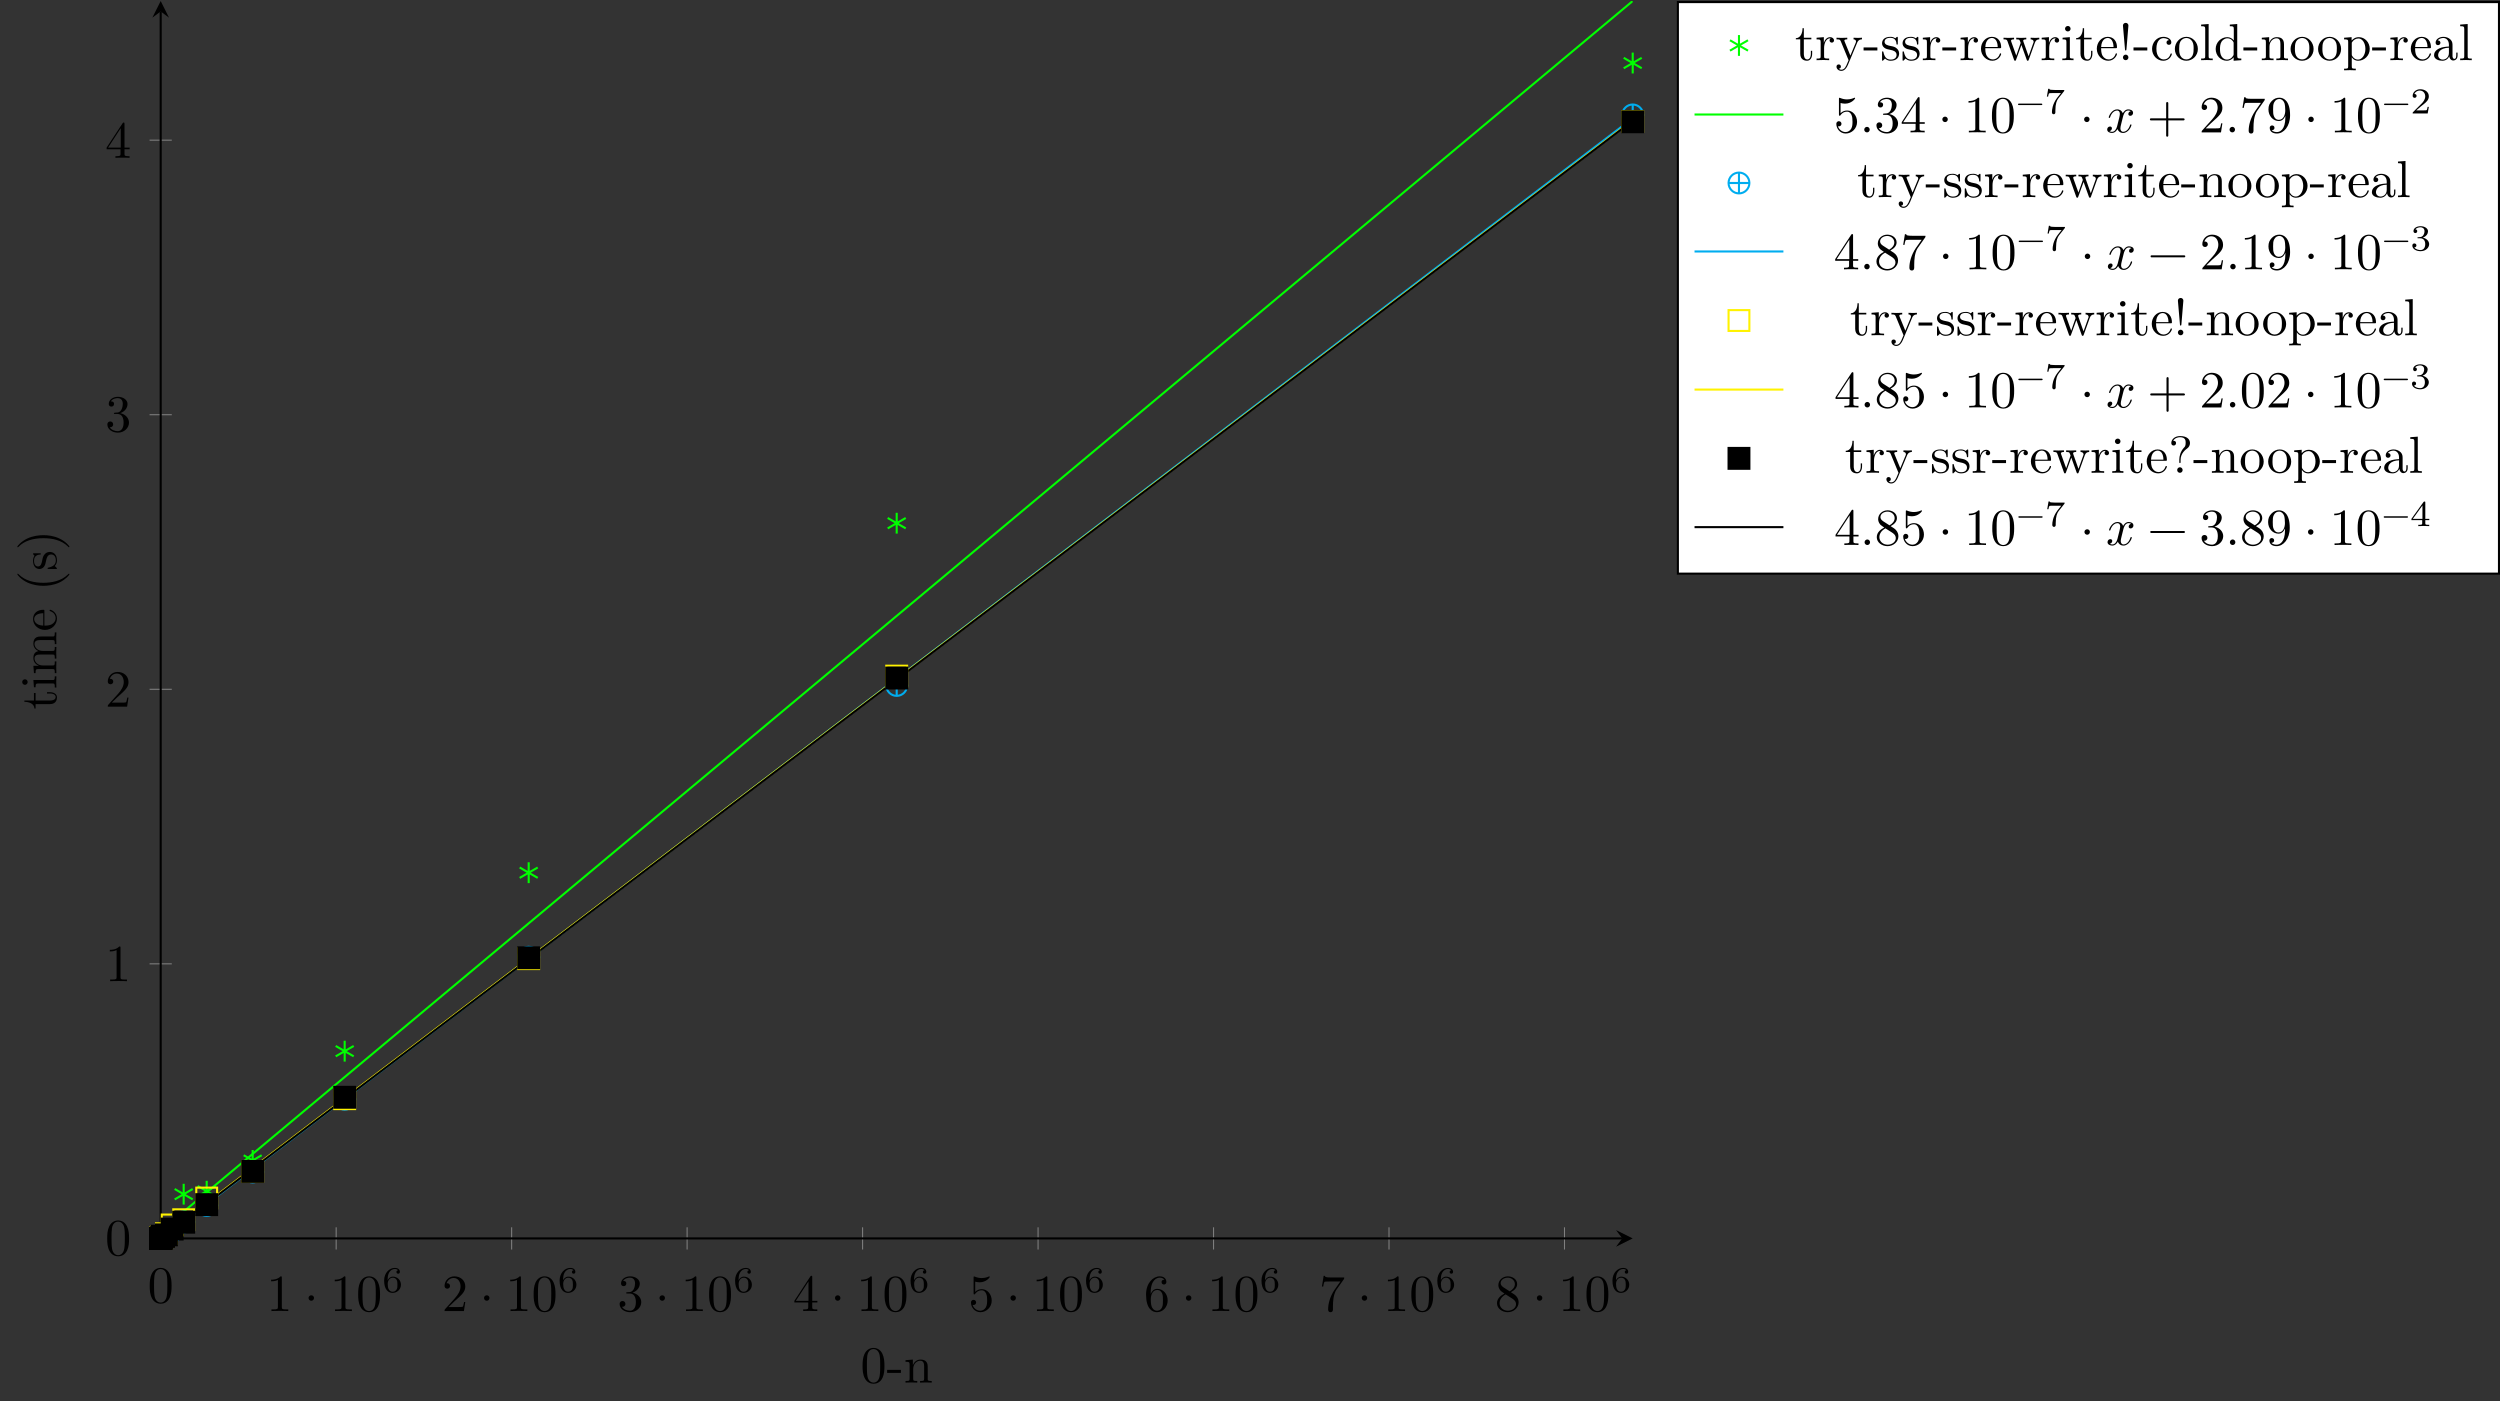 <?xml version="1.0" encoding="UTF-8"?>
<svg xmlns="http://www.w3.org/2000/svg" xmlns:xlink="http://www.w3.org/1999/xlink" width="478.428pt" height="268.131pt" viewBox="0 0 478.428 268.131" version="1.1">
<rect x="0" y="0" width="478.428" height="268.131" fill="#333333" stroke="none"/>
<defs>
<g>
<symbol overflow="visible" id="glyph0-0">
<path style="stroke:none;" d=""/>
</symbol>
<symbol overflow="visible" id="glyph0-1">
<path style="stroke:none;" d="M 4.578 -3.188 C 4.578 -3.984 4.531 -4.781 4.188 -5.516 C 3.734 -6.484 2.906 -6.641 2.5 -6.641 C 1.891 -6.641 1.172 -6.375 0.75 -5.453 C 0.438 -4.766 0.391 -3.984 0.391 -3.188 C 0.391 -2.438 0.422 -1.547 0.844 -0.781 C 1.266 0.016 2 0.219 2.484 0.219 C 3.016 0.219 3.781 0.016 4.219 -0.938 C 4.531 -1.625 4.578 -2.406 4.578 -3.188 Z M 3.766 -3.312 C 3.766 -2.562 3.766 -1.891 3.656 -1.25 C 3.5 -0.297 2.938 0 2.484 0 C 2.094 0 1.5 -0.25 1.328 -1.203 C 1.219 -1.797 1.219 -2.719 1.219 -3.312 C 1.219 -3.953 1.219 -4.609 1.297 -5.141 C 1.484 -6.328 2.234 -6.422 2.484 -6.422 C 2.812 -6.422 3.469 -6.234 3.656 -5.25 C 3.766 -4.688 3.766 -3.938 3.766 -3.312 Z M 3.766 -3.312 "/>
</symbol>
<symbol overflow="visible" id="glyph0-2">
<path style="stroke:none;" d="M 4.172 0 L 4.172 -0.312 L 3.859 -0.312 C 2.953 -0.312 2.938 -0.422 2.938 -0.781 L 2.938 -6.375 C 2.938 -6.625 2.938 -6.641 2.703 -6.641 C 2.078 -6 1.203 -6 0.891 -6 L 0.891 -5.688 C 1.094 -5.688 1.672 -5.688 2.188 -5.953 L 2.188 -0.781 C 2.188 -0.422 2.156 -0.312 1.266 -0.312 L 0.953 -0.312 L 0.953 0 C 1.297 -0.031 2.156 -0.031 2.562 -0.031 C 2.953 -0.031 3.828 -0.031 4.172 0 Z M 4.172 0 "/>
</symbol>
<symbol overflow="visible" id="glyph0-3">
<path style="stroke:none;" d="M 1.906 -2.5 C 1.906 -2.781 1.672 -3.016 1.391 -3.016 C 1.094 -3.016 0.859 -2.781 0.859 -2.5 C 0.859 -2.203 1.094 -1.969 1.391 -1.969 C 1.672 -1.969 1.906 -2.203 1.906 -2.5 Z M 1.906 -2.5 "/>
</symbol>
<symbol overflow="visible" id="glyph0-4">
<path style="stroke:none;" d="M 4.469 -1.734 L 4.234 -1.734 C 4.172 -1.438 4.109 -1 4 -0.844 C 3.938 -0.766 3.281 -0.766 3.062 -0.766 L 1.266 -0.766 L 2.328 -1.797 C 3.875 -3.172 4.469 -3.703 4.469 -4.703 C 4.469 -5.844 3.578 -6.641 2.359 -6.641 C 1.234 -6.641 0.5 -5.719 0.5 -4.828 C 0.5 -4.281 1 -4.281 1.031 -4.281 C 1.203 -4.281 1.547 -4.391 1.547 -4.812 C 1.547 -5.062 1.359 -5.328 1.016 -5.328 C 0.938 -5.328 0.922 -5.328 0.891 -5.312 C 1.109 -5.969 1.656 -6.328 2.234 -6.328 C 3.141 -6.328 3.562 -5.516 3.562 -4.703 C 3.562 -3.906 3.078 -3.125 2.516 -2.5 L 0.609 -0.375 C 0.5 -0.266 0.5 -0.234 0.5 0 L 4.203 0 Z M 4.469 -1.734 "/>
</symbol>
<symbol overflow="visible" id="glyph0-5">
<path style="stroke:none;" d="M 4.562 -1.703 C 4.562 -2.516 3.922 -3.297 2.891 -3.516 C 3.703 -3.781 4.281 -4.469 4.281 -5.266 C 4.281 -6.078 3.406 -6.641 2.453 -6.641 C 1.453 -6.641 0.688 -6.047 0.688 -5.281 C 0.688 -4.953 0.906 -4.766 1.203 -4.766 C 1.5 -4.766 1.703 -4.984 1.703 -5.281 C 1.703 -5.766 1.234 -5.766 1.094 -5.766 C 1.391 -6.266 2.047 -6.391 2.406 -6.391 C 2.828 -6.391 3.375 -6.172 3.375 -5.281 C 3.375 -5.156 3.344 -4.578 3.094 -4.141 C 2.797 -3.656 2.453 -3.625 2.203 -3.625 C 2.125 -3.609 1.891 -3.594 1.812 -3.594 C 1.734 -3.578 1.672 -3.562 1.672 -3.469 C 1.672 -3.359 1.734 -3.359 1.906 -3.359 L 2.344 -3.359 C 3.156 -3.359 3.531 -2.688 3.531 -1.703 C 3.531 -0.344 2.844 -0.062 2.406 -0.062 C 1.969 -0.062 1.219 -0.234 0.875 -0.812 C 1.219 -0.766 1.531 -0.984 1.531 -1.359 C 1.531 -1.719 1.266 -1.922 0.984 -1.922 C 0.734 -1.922 0.422 -1.781 0.422 -1.344 C 0.422 -0.438 1.344 0.219 2.438 0.219 C 3.656 0.219 4.562 -0.688 4.562 -1.703 Z M 4.562 -1.703 "/>
</symbol>
<symbol overflow="visible" id="glyph0-6">
<path style="stroke:none;" d="M 4.688 -1.641 L 4.688 -1.953 L 3.703 -1.953 L 3.703 -6.484 C 3.703 -6.688 3.703 -6.75 3.531 -6.75 C 3.453 -6.75 3.422 -6.75 3.344 -6.625 L 0.281 -1.953 L 0.281 -1.641 L 2.938 -1.641 L 2.938 -0.781 C 2.938 -0.422 2.906 -0.312 2.172 -0.312 L 1.969 -0.312 L 1.969 0 C 2.375 -0.031 2.891 -0.031 3.312 -0.031 C 3.734 -0.031 4.25 -0.031 4.672 0 L 4.672 -0.312 L 4.453 -0.312 C 3.719 -0.312 3.703 -0.422 3.703 -0.781 L 3.703 -1.641 Z M 2.984 -1.953 L 0.562 -1.953 L 2.984 -5.672 Z M 2.984 -1.953 "/>
</symbol>
<symbol overflow="visible" id="glyph0-7">
<path style="stroke:none;" d="M 4.469 -2 C 4.469 -3.188 3.656 -4.188 2.578 -4.188 C 2.109 -4.188 1.672 -4.031 1.312 -3.672 L 1.312 -5.625 C 1.516 -5.562 1.844 -5.5 2.156 -5.5 C 3.391 -5.5 4.094 -6.406 4.094 -6.531 C 4.094 -6.594 4.062 -6.641 3.984 -6.641 C 3.984 -6.641 3.953 -6.641 3.906 -6.609 C 3.703 -6.516 3.219 -6.312 2.547 -6.312 C 2.156 -6.312 1.688 -6.391 1.219 -6.594 C 1.141 -6.625 1.109 -6.625 1.109 -6.625 C 1 -6.625 1 -6.547 1 -6.391 L 1 -3.438 C 1 -3.266 1 -3.188 1.141 -3.188 C 1.219 -3.188 1.234 -3.203 1.281 -3.266 C 1.391 -3.422 1.75 -3.969 2.562 -3.969 C 3.078 -3.969 3.328 -3.516 3.406 -3.328 C 3.562 -2.953 3.594 -2.578 3.594 -2.078 C 3.594 -1.719 3.594 -1.125 3.344 -0.703 C 3.109 -0.312 2.734 -0.062 2.281 -0.062 C 1.562 -0.062 0.984 -0.594 0.812 -1.172 C 0.844 -1.172 0.875 -1.156 0.984 -1.156 C 1.312 -1.156 1.484 -1.406 1.484 -1.641 C 1.484 -1.891 1.312 -2.141 0.984 -2.141 C 0.844 -2.141 0.5 -2.062 0.5 -1.609 C 0.5 -0.75 1.188 0.219 2.297 0.219 C 3.453 0.219 4.469 -0.734 4.469 -2 Z M 4.469 -2 "/>
</symbol>
<symbol overflow="visible" id="glyph0-8">
<path style="stroke:none;" d="M 4.562 -2.031 C 4.562 -3.297 3.672 -4.25 2.562 -4.25 C 1.891 -4.25 1.516 -3.75 1.312 -3.266 L 1.312 -3.516 C 1.312 -6.031 2.547 -6.391 3.062 -6.391 C 3.297 -6.391 3.719 -6.328 3.938 -5.984 C 3.781 -5.984 3.391 -5.984 3.391 -5.547 C 3.391 -5.234 3.625 -5.078 3.844 -5.078 C 4 -5.078 4.312 -5.172 4.312 -5.562 C 4.312 -6.156 3.875 -6.641 3.047 -6.641 C 1.766 -6.641 0.422 -5.359 0.422 -3.156 C 0.422 -0.484 1.578 0.219 2.5 0.219 C 3.609 0.219 4.562 -0.719 4.562 -2.031 Z M 3.656 -2.047 C 3.656 -1.562 3.656 -1.062 3.484 -0.703 C 3.188 -0.109 2.734 -0.062 2.5 -0.062 C 1.875 -0.062 1.578 -0.656 1.516 -0.812 C 1.328 -1.281 1.328 -2.078 1.328 -2.25 C 1.328 -3.031 1.656 -4.031 2.547 -4.031 C 2.719 -4.031 3.172 -4.031 3.484 -3.406 C 3.656 -3.047 3.656 -2.531 3.656 -2.047 Z M 3.656 -2.047 "/>
</symbol>
<symbol overflow="visible" id="glyph0-9">
<path style="stroke:none;" d="M 4.828 -6.422 L 2.406 -6.422 C 1.203 -6.422 1.172 -6.547 1.141 -6.734 L 0.891 -6.734 L 0.562 -4.688 L 0.812 -4.688 C 0.844 -4.844 0.922 -5.469 1.062 -5.594 C 1.125 -5.656 1.906 -5.656 2.031 -5.656 L 4.094 -5.656 L 2.984 -4.078 C 2.078 -2.734 1.75 -1.344 1.75 -0.328 C 1.75 -0.234 1.75 0.219 2.219 0.219 C 2.672 0.219 2.672 -0.234 2.672 -0.328 L 2.672 -0.844 C 2.672 -1.391 2.703 -1.938 2.781 -2.469 C 2.828 -2.703 2.953 -3.562 3.406 -4.172 L 4.75 -6.078 C 4.828 -6.188 4.828 -6.203 4.828 -6.422 Z M 4.828 -6.422 "/>
</symbol>
<symbol overflow="visible" id="glyph0-10">
<path style="stroke:none;" d="M 4.562 -1.672 C 4.562 -2.031 4.453 -2.484 4.062 -2.906 C 3.875 -3.109 3.719 -3.203 3.078 -3.609 C 3.797 -3.984 4.281 -4.5 4.281 -5.156 C 4.281 -6.078 3.406 -6.641 2.5 -6.641 C 1.5 -6.641 0.688 -5.906 0.688 -4.969 C 0.688 -4.797 0.703 -4.344 1.125 -3.875 C 1.234 -3.766 1.609 -3.516 1.859 -3.344 C 1.281 -3.047 0.422 -2.5 0.422 -1.5 C 0.422 -0.453 1.438 0.219 2.484 0.219 C 3.609 0.219 4.562 -0.609 4.562 -1.672 Z M 3.844 -5.156 C 3.844 -4.578 3.453 -4.109 2.859 -3.766 L 1.625 -4.562 C 1.172 -4.859 1.125 -5.188 1.125 -5.359 C 1.125 -5.969 1.781 -6.391 2.484 -6.391 C 3.203 -6.391 3.844 -5.875 3.844 -5.156 Z M 4.062 -1.312 C 4.062 -0.578 3.312 -0.062 2.5 -0.062 C 1.641 -0.062 0.922 -0.672 0.922 -1.5 C 0.922 -2.078 1.234 -2.719 2.078 -3.188 L 3.312 -2.406 C 3.594 -2.219 4.062 -1.922 4.062 -1.312 Z M 4.062 -1.312 "/>
</symbol>
<symbol overflow="visible" id="glyph0-11">
<path style="stroke:none;" d="M 1.906 -0.531 C 1.906 -0.812 1.672 -1.062 1.391 -1.062 C 1.094 -1.062 0.859 -0.812 0.859 -0.531 C 0.859 -0.234 1.094 0 1.391 0 C 1.672 0 1.906 -0.234 1.906 -0.531 Z M 1.906 -0.531 "/>
</symbol>
<symbol overflow="visible" id="glyph0-12">
<path style="stroke:none;" d="M 5.25 -3.75 C 5.25 -4.266 4.672 -4.406 4.328 -4.406 C 3.75 -4.406 3.406 -3.875 3.281 -3.656 C 3.031 -4.312 2.5 -4.406 2.203 -4.406 C 1.172 -4.406 0.594 -3.125 0.594 -2.875 C 0.594 -2.766 0.719 -2.766 0.719 -2.766 C 0.797 -2.766 0.828 -2.797 0.844 -2.875 C 1.188 -3.938 1.844 -4.188 2.188 -4.188 C 2.375 -4.188 2.719 -4.094 2.719 -3.516 C 2.719 -3.203 2.547 -2.547 2.188 -1.141 C 2.031 -0.531 1.672 -0.109 1.234 -0.109 C 1.172 -0.109 0.953 -0.109 0.734 -0.234 C 0.984 -0.297 1.203 -0.5 1.203 -0.781 C 1.203 -1.047 0.984 -1.125 0.844 -1.125 C 0.531 -1.125 0.297 -0.875 0.297 -0.547 C 0.297 -0.094 0.781 0.109 1.219 0.109 C 1.891 0.109 2.25 -0.594 2.266 -0.641 C 2.391 -0.281 2.75 0.109 3.344 0.109 C 4.375 0.109 4.938 -1.172 4.938 -1.422 C 4.938 -1.531 4.859 -1.531 4.828 -1.531 C 4.734 -1.531 4.719 -1.484 4.688 -1.422 C 4.359 -0.344 3.688 -0.109 3.375 -0.109 C 2.984 -0.109 2.828 -0.422 2.828 -0.766 C 2.828 -0.984 2.875 -1.203 2.984 -1.641 L 3.328 -3.016 C 3.391 -3.266 3.625 -4.188 4.312 -4.188 C 4.359 -4.188 4.609 -4.188 4.812 -4.062 C 4.531 -4 4.344 -3.766 4.344 -3.516 C 4.344 -3.359 4.453 -3.172 4.719 -3.172 C 4.938 -3.172 5.25 -3.344 5.25 -3.75 Z M 5.25 -3.75 "/>
</symbol>
<symbol overflow="visible" id="glyph0-13">
<path style="stroke:none;" d="M 7.203 -2.5 C 7.203 -2.609 7.109 -2.688 7 -2.688 L 4.078 -2.688 L 4.078 -5.609 C 4.078 -5.719 3.984 -5.812 3.875 -5.812 C 3.766 -5.812 3.672 -5.719 3.672 -5.609 L 3.672 -2.688 L 0.75 -2.688 C 0.641 -2.688 0.562 -2.609 0.562 -2.5 C 0.562 -2.375 0.641 -2.297 0.75 -2.297 L 3.672 -2.297 L 3.672 0.625 C 3.672 0.734 3.766 0.828 3.875 0.828 C 3.984 0.828 4.078 0.734 4.078 0.625 L 4.078 -2.297 L 7 -2.297 C 7.109 -2.297 7.203 -2.375 7.203 -2.5 Z M 7.203 -2.5 "/>
</symbol>
<symbol overflow="visible" id="glyph0-14">
<path style="stroke:none;" d="M 4.562 -3.281 C 4.562 -5.969 3.406 -6.641 2.516 -6.641 C 1.969 -6.641 1.484 -6.453 1.062 -6.016 C 0.641 -5.562 0.422 -5.141 0.422 -4.391 C 0.422 -3.156 1.297 -2.172 2.406 -2.172 C 3.016 -2.172 3.422 -2.594 3.656 -3.172 L 3.656 -2.844 C 3.656 -0.516 2.625 -0.062 2.047 -0.062 C 1.875 -0.062 1.328 -0.078 1.062 -0.422 C 1.5 -0.422 1.578 -0.703 1.578 -0.875 C 1.578 -1.188 1.344 -1.328 1.125 -1.328 C 0.969 -1.328 0.672 -1.25 0.672 -0.859 C 0.672 -0.188 1.203 0.219 2.047 0.219 C 3.344 0.219 4.562 -1.141 4.562 -3.281 Z M 3.641 -4.203 C 3.641 -3.375 3.297 -2.406 2.422 -2.406 C 2.266 -2.406 1.797 -2.406 1.5 -3.031 C 1.312 -3.406 1.312 -3.891 1.312 -4.391 C 1.312 -4.922 1.312 -5.391 1.531 -5.766 C 1.797 -6.266 2.172 -6.391 2.516 -6.391 C 2.984 -6.391 3.312 -6.047 3.484 -5.609 C 3.594 -5.281 3.641 -4.656 3.641 -4.203 Z M 3.641 -4.203 "/>
</symbol>
<symbol overflow="visible" id="glyph0-15">
<path style="stroke:none;" d="M 7.203 -2.5 C 7.203 -2.609 7.109 -2.688 7 -2.688 L 0.75 -2.688 C 0.641 -2.688 0.562 -2.609 0.562 -2.5 C 0.562 -2.375 0.641 -2.297 0.75 -2.297 L 7 -2.297 C 7.109 -2.297 7.203 -2.375 7.203 -2.5 Z M 7.203 -2.5 "/>
</symbol>
<symbol overflow="visible" id="glyph1-0">
<path style="stroke:none;" d=""/>
</symbol>
<symbol overflow="visible" id="glyph1-1">
<path style="stroke:none;" d="M 3.594 -1.422 C 3.594 -2.312 2.891 -2.969 2.062 -2.969 C 1.516 -2.969 1.203 -2.594 1.047 -2.281 C 1.047 -2.859 1.094 -3.375 1.359 -3.797 C 1.594 -4.172 1.984 -4.438 2.422 -4.438 C 2.641 -4.438 2.906 -4.375 3.047 -4.188 C 2.875 -4.172 2.734 -4.062 2.734 -3.859 C 2.734 -3.688 2.844 -3.531 3.062 -3.531 C 3.266 -3.531 3.391 -3.672 3.391 -3.875 C 3.391 -4.281 3.094 -4.641 2.406 -4.641 C 1.406 -4.641 0.375 -3.719 0.375 -2.219 C 0.375 -0.406 1.234 0.141 2 0.141 C 2.844 0.141 3.594 -0.516 3.594 -1.422 Z M 2.922 -1.422 C 2.922 -1.031 2.922 -0.734 2.734 -0.469 C 2.562 -0.219 2.344 -0.078 2 -0.078 C 1.641 -0.078 1.375 -0.281 1.234 -0.594 C 1.125 -0.797 1.062 -1.156 1.062 -1.578 C 1.062 -2.25 1.469 -2.766 2.031 -2.766 C 2.359 -2.766 2.562 -2.641 2.75 -2.391 C 2.906 -2.125 2.922 -1.828 2.922 -1.422 Z M 2.922 -1.422 "/>
</symbol>
<symbol overflow="visible" id="glyph1-2">
<path style="stroke:none;" d="M 5.047 -1.75 C 5.047 -1.828 4.984 -1.891 4.906 -1.891 L 0.531 -1.891 C 0.453 -1.891 0.391 -1.828 0.391 -1.75 C 0.391 -1.672 0.453 -1.609 0.531 -1.609 L 4.906 -1.609 C 4.984 -1.609 5.047 -1.672 5.047 -1.75 Z M 5.047 -1.75 "/>
</symbol>
<symbol overflow="visible" id="glyph1-3">
<path style="stroke:none;" d="M 3.812 -4.5 L 1.984 -4.5 C 1.703 -4.5 1.625 -4.5 1.375 -4.531 C 1 -4.547 0.984 -4.609 0.969 -4.719 L 0.734 -4.719 L 0.484 -3.234 L 0.719 -3.234 C 0.734 -3.328 0.812 -3.797 0.922 -3.859 C 0.984 -3.906 1.547 -3.906 1.641 -3.906 L 3.172 -3.906 L 2.438 -2.984 C 1.531 -1.781 1.453 -0.672 1.453 -0.266 C 1.453 -0.188 1.453 0.141 1.781 0.141 C 2.109 0.141 2.109 -0.172 2.109 -0.266 L 2.109 -0.547 C 2.109 -1.906 2.391 -2.516 2.688 -2.906 L 3.734 -4.219 C 3.812 -4.297 3.812 -4.312 3.812 -4.5 Z M 3.812 -4.5 "/>
</symbol>
<symbol overflow="visible" id="glyph1-4">
<path style="stroke:none;" d="M 3.531 -1.266 L 3.297 -1.266 C 3.266 -1.125 3.203 -0.703 3.109 -0.641 C 3.047 -0.594 2.516 -0.594 2.422 -0.594 L 1.125 -0.594 C 1.859 -1.25 2.109 -1.438 2.531 -1.766 C 3.047 -2.172 3.531 -2.609 3.531 -3.281 C 3.531 -4.125 2.781 -4.641 1.891 -4.641 C 1.031 -4.641 0.438 -4.031 0.438 -3.391 C 0.438 -3.031 0.734 -3 0.812 -3 C 0.984 -3 1.188 -3.109 1.188 -3.359 C 1.188 -3.5 1.125 -3.734 0.766 -3.734 C 0.984 -4.234 1.453 -4.391 1.781 -4.391 C 2.484 -4.391 2.844 -3.844 2.844 -3.281 C 2.844 -2.672 2.422 -2.188 2.188 -1.938 L 0.516 -0.266 C 0.438 -0.203 0.438 -0.203 0.438 0 L 3.312 0 Z M 3.531 -1.266 "/>
</symbol>
<symbol overflow="visible" id="glyph1-5">
<path style="stroke:none;" d="M 3.594 -1.203 C 3.594 -1.75 3.141 -2.297 2.375 -2.453 C 3.109 -2.719 3.375 -3.25 3.375 -3.672 C 3.375 -4.219 2.734 -4.641 1.969 -4.641 C 1.188 -4.641 0.594 -4.266 0.594 -3.703 C 0.594 -3.469 0.75 -3.328 0.953 -3.328 C 1.172 -3.328 1.312 -3.5 1.312 -3.688 C 1.312 -3.891 1.172 -4.031 0.953 -4.047 C 1.203 -4.359 1.688 -4.438 1.938 -4.438 C 2.25 -4.438 2.703 -4.281 2.703 -3.672 C 2.703 -3.375 2.594 -3.062 2.422 -2.844 C 2.188 -2.578 1.984 -2.562 1.641 -2.547 C 1.469 -2.531 1.453 -2.531 1.422 -2.516 C 1.422 -2.516 1.344 -2.5 1.344 -2.438 C 1.344 -2.328 1.406 -2.328 1.531 -2.328 L 1.906 -2.328 C 2.453 -2.328 2.844 -1.953 2.844 -1.203 C 2.844 -0.344 2.344 -0.078 1.938 -0.078 C 1.656 -0.078 1.047 -0.156 0.75 -0.578 C 1.078 -0.594 1.156 -0.812 1.156 -0.969 C 1.156 -1.188 0.984 -1.344 0.766 -1.344 C 0.578 -1.344 0.375 -1.234 0.375 -0.938 C 0.375 -0.281 1.109 0.141 1.953 0.141 C 2.922 0.141 3.594 -0.516 3.594 -1.203 Z M 3.594 -1.203 "/>
</symbol>
<symbol overflow="visible" id="glyph1-6">
<path style="stroke:none;" d="M 3.688 -1.141 L 3.688 -1.391 L 2.922 -1.391 L 2.922 -4.516 C 2.922 -4.656 2.922 -4.703 2.766 -4.703 C 2.688 -4.703 2.656 -4.703 2.578 -4.609 L 0.266 -1.391 L 0.266 -1.141 L 2.328 -1.141 L 2.328 -0.578 C 2.328 -0.328 2.328 -0.25 1.766 -0.25 L 1.578 -0.25 L 1.578 0 L 2.625 -0.031 L 3.672 0 L 3.672 -0.25 L 3.484 -0.25 C 2.922 -0.25 2.922 -0.328 2.922 -0.578 L 2.922 -1.141 Z M 2.375 -1.391 L 0.531 -1.391 L 2.375 -3.953 Z M 2.375 -1.391 "/>
</symbol>
<symbol overflow="visible" id="glyph2-0">
<path style="stroke:none;" d=""/>
</symbol>
<symbol overflow="visible" id="glyph2-1">
<path style="stroke:none;" d="M 4.578 -3.188 C 4.578 -3.984 4.531 -4.781 4.188 -5.516 C 3.734 -6.484 2.906 -6.641 2.5 -6.641 C 1.891 -6.641 1.172 -6.375 0.75 -5.453 C 0.438 -4.766 0.391 -3.984 0.391 -3.188 C 0.391 -2.438 0.422 -1.547 0.844 -0.781 C 1.266 0.016 2 0.219 2.484 0.219 C 3.016 0.219 3.781 0.016 4.219 -0.938 C 4.531 -1.625 4.578 -2.406 4.578 -3.188 Z M 3.766 -3.312 C 3.766 -2.562 3.766 -1.891 3.656 -1.25 C 3.5 -0.297 2.938 0 2.484 0 C 2.094 0 1.5 -0.25 1.328 -1.203 C 1.219 -1.797 1.219 -2.719 1.219 -3.312 C 1.219 -3.953 1.219 -4.609 1.297 -5.141 C 1.484 -6.328 2.234 -6.422 2.484 -6.422 C 2.812 -6.422 3.469 -6.234 3.656 -5.25 C 3.766 -4.688 3.766 -3.938 3.766 -3.312 Z M 3.766 -3.312 "/>
</symbol>
<symbol overflow="visible" id="glyph2-2">
<path style="stroke:none;" d="M 2.75 -1.859 L 2.75 -2.438 L 0.109 -2.438 L 0.109 -1.859 Z M 2.75 -1.859 "/>
</symbol>
<symbol overflow="visible" id="glyph2-3">
<path style="stroke:none;" d="M 5.328 0 L 5.328 -0.312 C 4.812 -0.312 4.562 -0.312 4.562 -0.609 L 4.562 -2.516 C 4.562 -3.375 4.562 -3.672 4.25 -4.031 C 4.109 -4.203 3.781 -4.406 3.203 -4.406 C 2.469 -4.406 2 -3.984 1.719 -3.359 L 1.719 -4.406 L 0.312 -4.297 L 0.312 -3.984 C 1.016 -3.984 1.094 -3.922 1.094 -3.422 L 1.094 -0.75 C 1.094 -0.312 0.984 -0.312 0.312 -0.312 L 0.312 0 L 1.453 -0.031 L 2.562 0 L 2.562 -0.312 C 1.891 -0.312 1.781 -0.312 1.781 -0.75 L 1.781 -2.594 C 1.781 -3.625 2.5 -4.188 3.125 -4.188 C 3.766 -4.188 3.875 -3.656 3.875 -3.078 L 3.875 -0.75 C 3.875 -0.312 3.766 -0.312 3.094 -0.312 L 3.094 0 L 4.219 -0.031 Z M 5.328 0 "/>
</symbol>
<symbol overflow="visible" id="glyph2-4">
<path style="stroke:none;" d="M 3.312 -1.234 L 3.312 -1.797 L 3.062 -1.797 L 3.062 -1.25 C 3.062 -0.516 2.766 -0.141 2.391 -0.141 C 1.719 -0.141 1.719 -1.047 1.719 -1.219 L 1.719 -3.984 L 3.156 -3.984 L 3.156 -4.297 L 1.719 -4.297 L 1.719 -6.125 L 1.469 -6.125 C 1.469 -5.312 1.172 -4.25 0.188 -4.203 L 0.188 -3.984 L 1.031 -3.984 L 1.031 -1.234 C 1.031 -0.016 1.969 0.109 2.328 0.109 C 3.031 0.109 3.312 -0.594 3.312 -1.234 Z M 3.312 -1.234 "/>
</symbol>
<symbol overflow="visible" id="glyph2-5">
<path style="stroke:none;" d="M 3.625 -3.797 C 3.625 -4.109 3.312 -4.406 2.891 -4.406 C 2.156 -4.406 1.797 -3.734 1.672 -3.312 L 1.672 -4.406 L 0.281 -4.297 L 0.281 -3.984 C 0.984 -3.984 1.062 -3.922 1.062 -3.422 L 1.062 -0.75 C 1.062 -0.312 0.953 -0.312 0.281 -0.312 L 0.281 0 L 1.422 -0.031 C 1.812 -0.031 2.281 -0.031 2.688 0 L 2.688 -0.312 L 2.469 -0.312 C 1.734 -0.312 1.719 -0.422 1.719 -0.781 L 1.719 -2.312 C 1.719 -3.297 2.141 -4.188 2.891 -4.188 C 2.953 -4.188 2.984 -4.188 3 -4.172 C 2.969 -4.172 2.766 -4.047 2.766 -3.781 C 2.766 -3.516 2.984 -3.359 3.203 -3.359 C 3.375 -3.359 3.625 -3.484 3.625 -3.797 Z M 3.625 -3.797 "/>
</symbol>
<symbol overflow="visible" id="glyph2-6">
<path style="stroke:none;" d="M 5.062 -3.984 L 5.062 -4.297 C 4.828 -4.281 4.547 -4.266 4.312 -4.266 L 3.453 -4.297 L 3.453 -3.984 C 3.766 -3.984 3.922 -3.812 3.922 -3.562 C 3.922 -3.453 3.906 -3.438 3.859 -3.312 L 2.844 -0.875 L 1.75 -3.547 C 1.703 -3.656 1.688 -3.688 1.688 -3.734 C 1.688 -3.984 2.047 -3.984 2.25 -3.984 L 2.25 -4.297 L 1.156 -4.266 C 0.891 -4.266 0.484 -4.281 0.188 -4.297 L 0.188 -3.984 C 0.672 -3.984 0.859 -3.984 1 -3.641 L 2.5 0 L 2.25 0.594 C 2.031 1.141 1.75 1.828 1.109 1.828 C 1.062 1.828 0.828 1.828 0.641 1.641 C 0.953 1.609 1.031 1.391 1.031 1.219 C 1.031 0.969 0.844 0.812 0.609 0.812 C 0.406 0.812 0.188 0.938 0.188 1.234 C 0.188 1.688 0.609 2.047 1.109 2.047 C 1.734 2.047 2.141 1.469 2.375 0.906 L 4.141 -3.344 C 4.391 -3.984 4.906 -3.984 5.062 -3.984 Z M 5.062 -3.984 "/>
</symbol>
<symbol overflow="visible" id="glyph2-7">
<path style="stroke:none;" d="M 3.594 -1.281 C 3.594 -1.797 3.297 -2.109 3.172 -2.219 C 2.844 -2.547 2.453 -2.625 2.031 -2.703 C 1.469 -2.812 0.812 -2.938 0.812 -3.516 C 0.812 -3.875 1.062 -4.281 1.922 -4.281 C 3.016 -4.281 3.078 -3.375 3.094 -3.078 C 3.094 -2.984 3.203 -2.984 3.203 -2.984 C 3.344 -2.984 3.344 -3.031 3.344 -3.219 L 3.344 -4.234 C 3.344 -4.391 3.344 -4.469 3.234 -4.469 C 3.188 -4.469 3.156 -4.469 3.031 -4.344 C 3 -4.312 2.906 -4.219 2.859 -4.188 C 2.484 -4.469 2.078 -4.469 1.922 -4.469 C 0.703 -4.469 0.328 -3.797 0.328 -3.234 C 0.328 -2.891 0.484 -2.609 0.75 -2.391 C 1.078 -2.141 1.359 -2.078 2.078 -1.938 C 2.297 -1.891 3.109 -1.734 3.109 -1.016 C 3.109 -0.516 2.766 -0.109 1.984 -0.109 C 1.141 -0.109 0.781 -0.672 0.594 -1.531 C 0.562 -1.656 0.562 -1.688 0.453 -1.688 C 0.328 -1.688 0.328 -1.625 0.328 -1.453 L 0.328 -0.125 C 0.328 0.047 0.328 0.109 0.438 0.109 C 0.484 0.109 0.5 0.094 0.688 -0.094 C 0.703 -0.109 0.703 -0.125 0.891 -0.312 C 1.328 0.094 1.781 0.109 1.984 0.109 C 3.125 0.109 3.594 -0.562 3.594 -1.281 Z M 3.594 -1.281 "/>
</symbol>
<symbol overflow="visible" id="glyph2-8">
<path style="stroke:none;" d="M 4.141 -1.188 C 4.141 -1.281 4.062 -1.312 4 -1.312 C 3.922 -1.312 3.891 -1.25 3.875 -1.172 C 3.531 -0.141 2.625 -0.141 2.531 -0.141 C 2.031 -0.141 1.641 -0.438 1.406 -0.812 C 1.109 -1.281 1.109 -1.938 1.109 -2.297 L 3.891 -2.297 C 4.109 -2.297 4.141 -2.297 4.141 -2.516 C 4.141 -3.5 3.594 -4.469 2.359 -4.469 C 1.203 -4.469 0.281 -3.438 0.281 -2.188 C 0.281 -0.859 1.328 0.109 2.469 0.109 C 3.688 0.109 4.141 -1 4.141 -1.188 Z M 3.484 -2.516 L 1.109 -2.516 C 1.172 -4 2.016 -4.25 2.359 -4.25 C 3.375 -4.25 3.484 -2.906 3.484 -2.516 Z M 3.484 -2.516 "/>
</symbol>
<symbol overflow="visible" id="glyph2-9">
<path style="stroke:none;" d="M 7.016 -3.984 L 7.016 -4.297 C 6.781 -4.281 6.5 -4.266 6.281 -4.266 L 5.359 -4.297 L 5.359 -3.984 C 5.719 -3.984 5.938 -3.797 5.938 -3.516 C 5.938 -3.453 5.938 -3.422 5.875 -3.297 L 4.969 -0.75 L 3.984 -3.531 C 3.953 -3.656 3.938 -3.672 3.938 -3.719 C 3.938 -3.984 4.328 -3.984 4.531 -3.984 L 4.531 -4.297 L 3.484 -4.266 C 3.188 -4.266 2.906 -4.281 2.609 -4.297 L 2.609 -3.984 C 2.969 -3.984 3.125 -3.969 3.234 -3.844 C 3.281 -3.781 3.391 -3.484 3.453 -3.297 L 2.609 -0.875 L 1.656 -3.531 C 1.609 -3.656 1.609 -3.672 1.609 -3.719 C 1.609 -3.984 2 -3.984 2.188 -3.984 L 2.188 -4.297 L 1.109 -4.266 L 0.172 -4.297 L 0.172 -3.984 C 0.672 -3.984 0.797 -3.953 0.922 -3.641 L 2.172 -0.109 C 2.219 0.031 2.25 0.109 2.375 0.109 C 2.516 0.109 2.531 0.047 2.578 -0.094 L 3.594 -2.906 L 4.609 -0.078 C 4.641 0.031 4.672 0.109 4.812 0.109 C 4.938 0.109 4.969 0.016 5 -0.078 L 6.172 -3.344 C 6.344 -3.844 6.656 -3.984 7.016 -3.984 Z M 7.016 -3.984 "/>
</symbol>
<symbol overflow="visible" id="glyph2-10">
<path style="stroke:none;" d="M 2.469 0 L 2.469 -0.312 C 1.797 -0.312 1.766 -0.359 1.766 -0.75 L 1.766 -4.406 L 0.375 -4.297 L 0.375 -3.984 C 1.016 -3.984 1.109 -3.922 1.109 -3.438 L 1.109 -0.75 C 1.109 -0.312 1 -0.312 0.328 -0.312 L 0.328 0 L 1.422 -0.031 C 1.781 -0.031 2.125 -0.016 2.469 0 Z M 1.906 -6.016 C 1.906 -6.297 1.688 -6.547 1.391 -6.547 C 1.047 -6.547 0.844 -6.266 0.844 -6.016 C 0.844 -5.75 1.078 -5.5 1.375 -5.5 C 1.719 -5.5 1.906 -5.766 1.906 -6.016 Z M 1.906 -6.016 "/>
</symbol>
<symbol overflow="visible" id="glyph2-11">
<path style="stroke:none;" d="M 1.906 -6.625 C 1.906 -6.953 1.641 -7.141 1.391 -7.141 C 1.125 -7.141 0.859 -6.953 0.859 -6.625 L 1.25 -2.094 C 1.25 -1.938 1.266 -1.859 1.391 -1.859 C 1.484 -1.859 1.516 -1.906 1.531 -2.078 Z M 1.906 -0.531 C 1.906 -0.812 1.672 -1.062 1.391 -1.062 C 1.094 -1.062 0.859 -0.812 0.859 -0.531 C 0.859 -0.234 1.094 0 1.391 0 C 1.672 0 1.906 -0.234 1.906 -0.531 Z M 1.906 -0.531 "/>
</symbol>
<symbol overflow="visible" id="glyph2-12">
<path style="stroke:none;" d="M 4.141 -1.188 C 4.141 -1.281 4.031 -1.281 4 -1.281 C 3.922 -1.281 3.891 -1.25 3.875 -1.188 C 3.594 -0.266 2.938 -0.141 2.578 -0.141 C 2.047 -0.141 1.172 -0.562 1.172 -2.172 C 1.172 -3.797 1.984 -4.219 2.516 -4.219 C 2.609 -4.219 3.234 -4.203 3.578 -3.844 C 3.172 -3.812 3.109 -3.516 3.109 -3.391 C 3.109 -3.125 3.297 -2.938 3.562 -2.938 C 3.828 -2.938 4.031 -3.094 4.031 -3.406 C 4.031 -4.078 3.266 -4.469 2.5 -4.469 C 1.25 -4.469 0.344 -3.391 0.344 -2.156 C 0.344 -0.875 1.328 0.109 2.484 0.109 C 3.812 0.109 4.141 -1.094 4.141 -1.188 Z M 4.141 -1.188 "/>
</symbol>
<symbol overflow="visible" id="glyph2-13">
<path style="stroke:none;" d="M 4.688 -2.141 C 4.688 -3.406 3.703 -4.469 2.5 -4.469 C 1.25 -4.469 0.281 -3.375 0.281 -2.141 C 0.281 -0.844 1.312 0.109 2.484 0.109 C 3.688 0.109 4.688 -0.875 4.688 -2.141 Z M 3.875 -2.219 C 3.875 -1.859 3.875 -1.312 3.656 -0.875 C 3.422 -0.422 2.984 -0.141 2.5 -0.141 C 2.062 -0.141 1.625 -0.344 1.359 -0.812 C 1.109 -1.25 1.109 -1.859 1.109 -2.219 C 1.109 -2.609 1.109 -3.141 1.344 -3.578 C 1.609 -4.031 2.078 -4.25 2.484 -4.25 C 2.922 -4.25 3.344 -4.031 3.609 -3.594 C 3.875 -3.172 3.875 -2.594 3.875 -2.219 Z M 3.875 -2.219 "/>
</symbol>
<symbol overflow="visible" id="glyph2-14">
<path style="stroke:none;" d="M 2.547 0 L 2.547 -0.312 C 1.875 -0.312 1.766 -0.312 1.766 -0.75 L 1.766 -6.922 L 0.328 -6.812 L 0.328 -6.5 C 1.031 -6.5 1.109 -6.438 1.109 -5.938 L 1.109 -0.75 C 1.109 -0.312 1 -0.312 0.328 -0.312 L 0.328 0 L 1.438 -0.031 Z M 2.547 0 "/>
</symbol>
<symbol overflow="visible" id="glyph2-15">
<path style="stroke:none;" d="M 5.25 0 L 5.25 -0.312 C 4.562 -0.312 4.469 -0.375 4.469 -0.875 L 4.469 -6.922 L 3.047 -6.812 L 3.047 -6.5 C 3.734 -6.5 3.812 -6.438 3.812 -5.938 L 3.812 -3.781 C 3.531 -4.141 3.094 -4.406 2.562 -4.406 C 1.391 -4.406 0.344 -3.422 0.344 -2.141 C 0.344 -0.875 1.312 0.109 2.453 0.109 C 3.094 0.109 3.531 -0.234 3.781 -0.547 L 3.781 0.109 Z M 3.781 -1.172 C 3.781 -1 3.781 -0.984 3.672 -0.812 C 3.375 -0.328 2.938 -0.109 2.5 -0.109 C 2.047 -0.109 1.688 -0.375 1.453 -0.75 C 1.203 -1.156 1.172 -1.719 1.172 -2.141 C 1.172 -2.5 1.188 -3.094 1.469 -3.547 C 1.688 -3.859 2.062 -4.188 2.609 -4.188 C 2.953 -4.188 3.375 -4.031 3.672 -3.594 C 3.781 -3.422 3.781 -3.406 3.781 -3.219 Z M 3.781 -1.172 "/>
</symbol>
<symbol overflow="visible" id="glyph2-16">
<path style="stroke:none;" d="M 5.188 -2.156 C 5.188 -3.422 4.234 -4.406 3.109 -4.406 C 2.328 -4.406 1.906 -3.969 1.719 -3.75 L 1.719 -4.406 L 0.281 -4.297 L 0.281 -3.984 C 0.984 -3.984 1.062 -3.922 1.062 -3.484 L 1.062 1.172 C 1.062 1.625 0.953 1.625 0.281 1.625 L 0.281 1.938 L 1.391 1.906 L 2.516 1.938 L 2.516 1.625 C 1.859 1.625 1.75 1.625 1.75 1.172 L 1.75 -0.594 C 1.797 -0.422 2.219 0.109 2.969 0.109 C 4.156 0.109 5.188 -0.875 5.188 -2.156 Z M 4.359 -2.156 C 4.359 -0.953 3.672 -0.109 2.938 -0.109 C 2.531 -0.109 2.156 -0.312 1.891 -0.719 C 1.75 -0.922 1.75 -0.938 1.75 -1.141 L 1.75 -3.359 C 2.031 -3.875 2.516 -4.156 3.031 -4.156 C 3.766 -4.156 4.359 -3.281 4.359 -2.156 Z M 4.359 -2.156 "/>
</symbol>
<symbol overflow="visible" id="glyph2-17">
<path style="stroke:none;" d="M 4.812 -0.891 L 4.812 -1.453 L 4.562 -1.453 L 4.562 -0.891 C 4.562 -0.312 4.312 -0.25 4.203 -0.25 C 3.875 -0.25 3.844 -0.703 3.844 -0.75 L 3.844 -2.734 C 3.844 -3.156 3.844 -3.547 3.484 -3.922 C 3.094 -4.312 2.594 -4.469 2.109 -4.469 C 1.297 -4.469 0.609 -4 0.609 -3.344 C 0.609 -3.047 0.812 -2.875 1.062 -2.875 C 1.344 -2.875 1.531 -3.078 1.531 -3.328 C 1.531 -3.453 1.469 -3.781 1.016 -3.781 C 1.281 -4.141 1.781 -4.25 2.094 -4.25 C 2.578 -4.25 3.156 -3.859 3.156 -2.969 L 3.156 -2.609 C 2.641 -2.578 1.938 -2.547 1.312 -2.25 C 0.562 -1.906 0.312 -1.391 0.312 -0.953 C 0.312 -0.141 1.281 0.109 1.906 0.109 C 2.578 0.109 3.031 -0.297 3.219 -0.75 C 3.266 -0.359 3.531 0.062 4 0.062 C 4.203 0.062 4.812 -0.078 4.812 -0.891 Z M 3.156 -1.391 C 3.156 -0.453 2.438 -0.109 1.984 -0.109 C 1.5 -0.109 1.094 -0.453 1.094 -0.953 C 1.094 -1.5 1.5 -2.328 3.156 -2.391 Z M 3.156 -1.391 "/>
</symbol>
<symbol overflow="visible" id="glyph2-18">
<path style="stroke:none;" d="M 4.141 -5.688 C 4.141 -6.266 3.734 -7.031 2.25 -7.031 C 1.172 -7.031 0.562 -6.344 0.562 -5.703 C 0.562 -5.359 0.781 -5.219 1.016 -5.219 C 1.297 -5.219 1.469 -5.422 1.469 -5.688 C 1.469 -6.125 1.062 -6.125 0.922 -6.125 C 1.219 -6.656 1.797 -6.812 2.219 -6.812 C 3.312 -6.812 3.312 -6.125 3.312 -5.734 C 3.312 -5.156 3.156 -4.969 2.969 -4.797 C 2.312 -4.078 2.094 -3.156 2.094 -2.547 L 2.094 -2.109 C 2.094 -1.922 2.094 -1.859 2.219 -1.859 C 2.344 -1.859 2.344 -1.953 2.344 -2.141 L 2.344 -2.484 C 2.344 -3.734 3.312 -4.453 3.656 -4.703 C 3.922 -4.906 4.141 -5.266 4.141 -5.688 Z M 2.734 -0.531 C 2.734 -0.812 2.5 -1.062 2.219 -1.062 C 1.922 -1.062 1.688 -0.812 1.688 -0.531 C 1.688 -0.234 1.922 0 2.219 0 C 2.5 0 2.734 -0.234 2.734 -0.531 Z M 2.734 -0.531 "/>
</symbol>
<symbol overflow="visible" id="glyph3-0">
<path style="stroke:none;" d=""/>
</symbol>
<symbol overflow="visible" id="glyph3-1">
<path style="stroke:none;" d="M -1.234 -3.312 L -1.797 -3.312 L -1.797 -3.062 L -1.25 -3.062 C -0.516 -3.062 -0.141 -2.766 -0.141 -2.391 C -0.141 -1.719 -1.047 -1.719 -1.219 -1.719 L -3.984 -1.719 L -3.984 -3.156 L -4.297 -3.156 L -4.297 -1.719 L -6.125 -1.719 L -6.125 -1.469 C -5.312 -1.469 -4.25 -1.172 -4.203 -0.188 L -3.984 -0.188 L -3.984 -1.031 L -1.234 -1.031 C -0.016 -1.031 0.109 -1.969 0.109 -2.328 C 0.109 -3.031 -0.594 -3.312 -1.234 -3.312 Z M -1.234 -3.312 "/>
</symbol>
<symbol overflow="visible" id="glyph3-2">
<path style="stroke:none;" d="M 0 -2.469 L -0.312 -2.469 C -0.312 -1.797 -0.359 -1.766 -0.75 -1.766 L -4.406 -1.766 L -4.297 -0.375 L -3.984 -0.375 C -3.984 -1.016 -3.922 -1.109 -3.438 -1.109 L -0.75 -1.109 C -0.312 -1.109 -0.312 -1 -0.312 -0.328 L 0 -0.328 L -0.031 -1.422 C -0.031 -1.781 -0.016 -2.125 0 -2.469 Z M -6.016 -1.906 C -6.297 -1.906 -6.547 -1.688 -6.547 -1.391 C -6.547 -1.047 -6.266 -0.844 -6.016 -0.844 C -5.75 -0.844 -5.5 -1.078 -5.5 -1.375 C -5.5 -1.719 -5.766 -1.906 -6.016 -1.906 Z M -6.016 -1.906 "/>
</symbol>
<symbol overflow="visible" id="glyph3-3">
<path style="stroke:none;" d="M 0 -8.109 L -0.312 -8.109 C -0.312 -7.594 -0.312 -7.344 -0.609 -7.328 L -2.516 -7.328 C -3.375 -7.328 -3.672 -7.328 -4.031 -7.016 C -4.203 -6.875 -4.406 -6.547 -4.406 -5.969 C -4.406 -5.141 -3.812 -4.688 -3.422 -4.531 C -4.297 -4.391 -4.406 -3.656 -4.406 -3.203 C -4.406 -2.469 -3.984 -2 -3.359 -1.719 L -4.406 -1.719 L -4.297 -0.312 L -3.984 -0.312 C -3.984 -1.016 -3.922 -1.094 -3.422 -1.094 L -0.75 -1.094 C -0.312 -1.094 -0.312 -0.984 -0.312 -0.312 L 0 -0.312 L -0.031 -1.453 L 0 -2.562 L -0.312 -2.562 C -0.312 -1.891 -0.312 -1.781 -0.75 -1.781 L -2.594 -1.781 C -3.625 -1.781 -4.188 -2.5 -4.188 -3.125 C -4.188 -3.766 -3.656 -3.875 -3.078 -3.875 L -0.75 -3.875 C -0.312 -3.875 -0.312 -3.766 -0.312 -3.094 L 0 -3.094 L -0.031 -4.219 L 0 -5.328 L -0.312 -5.328 C -0.312 -4.672 -0.312 -4.562 -0.75 -4.562 L -2.594 -4.562 C -3.625 -4.562 -4.188 -5.266 -4.188 -5.906 C -4.188 -6.531 -3.656 -6.641 -3.078 -6.641 L -0.75 -6.641 C -0.312 -6.641 -0.312 -6.531 -0.312 -5.859 L 0 -5.859 L -0.031 -6.984 Z M 0 -8.109 "/>
</symbol>
<symbol overflow="visible" id="glyph3-4">
<path style="stroke:none;" d="M -1.188 -4.141 C -1.281 -4.141 -1.312 -4.062 -1.312 -4 C -1.312 -3.922 -1.25 -3.891 -1.172 -3.875 C -0.141 -3.531 -0.141 -2.625 -0.141 -2.531 C -0.141 -2.031 -0.438 -1.641 -0.812 -1.406 C -1.281 -1.109 -1.938 -1.109 -2.297 -1.109 L -2.297 -3.891 C -2.297 -4.109 -2.297 -4.141 -2.516 -4.141 C -3.5 -4.141 -4.469 -3.594 -4.469 -2.359 C -4.469 -1.203 -3.438 -0.281 -2.188 -0.281 C -0.859 -0.281 0.109 -1.328 0.109 -2.469 C 0.109 -3.688 -1 -4.141 -1.188 -4.141 Z M -2.516 -3.484 L -2.516 -1.109 C -4 -1.172 -4.25 -2.016 -4.25 -2.359 C -4.25 -3.375 -2.906 -3.484 -2.516 -3.484 Z M -2.516 -3.484 "/>
</symbol>
<symbol overflow="visible" id="glyph3-5">
<path style="stroke:none;" d="M 2.391 -3.297 C 2.359 -3.297 2.344 -3.297 2.172 -3.125 C 0.922 -1.891 -0.969 -1.562 -2.5 -1.562 C -4.234 -1.562 -5.969 -1.938 -7.203 -3.172 C -7.328 -3.297 -7.344 -3.297 -7.375 -3.297 C -7.453 -3.297 -7.484 -3.266 -7.484 -3.203 C -7.484 -3.094 -6.797 -2.203 -5.531 -1.609 C -4.438 -1.109 -3.328 -0.984 -2.5 -0.984 C -1.719 -0.984 -0.516 -1.094 0.625 -1.641 C 1.844 -2.25 2.5 -3.094 2.5 -3.203 C 2.5 -3.266 2.469 -3.297 2.391 -3.297 Z M 2.391 -3.297 "/>
</symbol>
<symbol overflow="visible" id="glyph3-6">
<path style="stroke:none;" d="M -1.281 -3.594 C -1.797 -3.594 -2.109 -3.297 -2.219 -3.172 C -2.547 -2.844 -2.625 -2.453 -2.703 -2.031 C -2.812 -1.469 -2.938 -0.812 -3.516 -0.812 C -3.875 -0.812 -4.281 -1.062 -4.281 -1.922 C -4.281 -3.016 -3.375 -3.078 -3.078 -3.094 C -2.984 -3.094 -2.984 -3.203 -2.984 -3.203 C -2.984 -3.344 -3.031 -3.344 -3.219 -3.344 L -4.234 -3.344 C -4.391 -3.344 -4.469 -3.344 -4.469 -3.234 C -4.469 -3.188 -4.469 -3.156 -4.344 -3.031 C -4.312 -3 -4.219 -2.906 -4.188 -2.859 C -4.469 -2.484 -4.469 -2.078 -4.469 -1.922 C -4.469 -0.703 -3.797 -0.328 -3.234 -0.328 C -2.891 -0.328 -2.609 -0.484 -2.391 -0.75 C -2.141 -1.078 -2.078 -1.359 -1.938 -2.078 C -1.891 -2.297 -1.734 -3.109 -1.016 -3.109 C -0.516 -3.109 -0.109 -2.766 -0.109 -1.984 C -0.109 -1.141 -0.672 -0.781 -1.531 -0.594 C -1.656 -0.562 -1.688 -0.562 -1.688 -0.453 C -1.688 -0.328 -1.625 -0.328 -1.453 -0.328 L -0.125 -0.328 C 0.047 -0.328 0.109 -0.328 0.109 -0.438 C 0.109 -0.484 0.094 -0.5 -0.094 -0.688 C -0.109 -0.703 -0.125 -0.703 -0.312 -0.891 C 0.094 -1.328 0.109 -1.781 0.109 -1.984 C 0.109 -3.125 -0.562 -3.594 -1.281 -3.594 Z M -1.281 -3.594 "/>
</symbol>
<symbol overflow="visible" id="glyph3-7">
<path style="stroke:none;" d="M -2.5 -2.875 C -3.266 -2.875 -4.469 -2.766 -5.609 -2.219 C -6.828 -1.625 -7.484 -0.766 -7.484 -0.672 C -7.484 -0.609 -7.438 -0.562 -7.375 -0.562 C -7.344 -0.562 -7.328 -0.562 -7.141 -0.75 C -6.156 -1.734 -4.578 -2.297 -2.5 -2.297 C -0.781 -2.297 0.969 -1.938 2.219 -0.703 C 2.344 -0.562 2.359 -0.562 2.391 -0.562 C 2.453 -0.562 2.5 -0.609 2.5 -0.672 C 2.5 -0.766 1.812 -1.672 0.547 -2.25 C -0.547 -2.766 -1.656 -2.875 -2.5 -2.875 Z M -2.5 -2.875 "/>
</symbol>
</g>
<clipPath id="clip1">
  <path d="M 30.75 0.195 L 312.449 0.195 L 312.449 236.996 L 30.75 236.996 Z M 30.75 0.195 "/>
</clipPath>
<clipPath id="clip2">
  <path d="M 30.75 16 L 312.449 16 L 312.449 236.996 L 30.75 236.996 Z M 30.75 16 "/>
</clipPath>
<clipPath id="clip3">
  <path d="M 30.75 17 L 312.449 17 L 312.449 236.996 L 30.75 236.996 Z M 30.75 17 "/>
</clipPath>
<clipPath id="clip4">
  <path d="M 321 0 L 478.43 0 L 478.43 110 L 321 110 Z M 321 0 "/>
</clipPath>
<clipPath id="clip5">
  <path d="M 320 0 L 478.43 0 L 478.43 110 L 320 110 Z M 320 0 "/>
</clipPath>
</defs>
<g id="surface1">
<path style="fill:none;stroke-width:0.199;stroke-linecap:butt;stroke-linejoin:miter;stroke:rgb(50%,50%,50%);stroke-opacity:1;stroke-miterlimit:10;" d="M 0 -2.125 L 0 2.125 M 33.582 -2.125 L 33.582 2.125 M 67.164 -2.125 L 67.164 2.125 M 100.742 -2.125 L 100.742 2.125 M 134.324 -2.125 L 134.324 2.125 M 167.906 -2.125 L 167.906 2.125 M 201.488 -2.125 L 201.488 2.125 M 235.066 -2.125 L 235.066 2.125 M 268.648 -2.125 L 268.648 2.125 " transform="matrix(1,0,0,-1,30.75,236.996)"/>
<path style="fill:none;stroke-width:0.199;stroke-linecap:butt;stroke-linejoin:miter;stroke:rgb(50%,50%,50%);stroke-opacity:1;stroke-miterlimit:10;" d="M -2.125 -0 L 2.125 -0 M -2.125 52.543 L 2.125 52.543 M -2.125 105.086 L 2.125 105.086 M -2.125 157.629 L 2.125 157.629 M -2.125 210.172 L 2.125 210.172 " transform="matrix(1,0,0,-1,30.75,236.996)"/>
<path style="fill:none;stroke-width:0.399;stroke-linecap:butt;stroke-linejoin:miter;stroke:rgb(0%,0%,0%);stroke-opacity:1;stroke-miterlimit:10;" d="M 0 -0 L 279.707 -0 " transform="matrix(1,0,0,-1,30.75,236.996)"/>
<path style=" stroke:none;fill-rule:nonzero;fill:rgb(0%,0%,0%);fill-opacity:1;" d="M 312.449 236.996 L 309.262 235.402 L 310.457 236.996 L 309.262 238.59 "/>
<path style="fill:none;stroke-width:0.399;stroke-linecap:butt;stroke-linejoin:miter;stroke:rgb(0%,0%,0%);stroke-opacity:1;stroke-miterlimit:10;" d="M 0 -0 L 0 234.809 " transform="matrix(1,0,0,-1,30.75,236.996)"/>
<path style=" stroke:none;fill-rule:nonzero;fill:rgb(0%,0%,0%);fill-opacity:1;" d="M 30.75 0.195 L 29.156 3.383 L 30.75 2.188 L 32.344 3.383 "/>
<g style="fill:rgb(0%,0%,0%);fill-opacity:1;">
  <use xlink:href="#glyph0-1" x="28.26" y="249.277"/>
</g>
<g style="fill:rgb(0%,0%,0%);fill-opacity:1;">
  <use xlink:href="#glyph0-2" x="50.994" y="250.897"/>
</g>
<g style="fill:rgb(0%,0%,0%);fill-opacity:1;">
  <use xlink:href="#glyph0-3" x="58.187" y="250.897"/>
</g>
<g style="fill:rgb(0%,0%,0%);fill-opacity:1;">
  <use xlink:href="#glyph0-2" x="63.168" y="250.897"/>
  <use xlink:href="#glyph0-1" x="68.15" y="250.897"/>
</g>
<g style="fill:rgb(0%,0%,0%);fill-opacity:1;">
  <use xlink:href="#glyph1-1" x="73.135" y="247.281"/>
</g>
<g style="fill:rgb(0%,0%,0%);fill-opacity:1;">
  <use xlink:href="#glyph0-4" x="84.575" y="250.897"/>
</g>
<g style="fill:rgb(0%,0%,0%);fill-opacity:1;">
  <use xlink:href="#glyph0-3" x="91.768" y="250.897"/>
</g>
<g style="fill:rgb(0%,0%,0%);fill-opacity:1;">
  <use xlink:href="#glyph0-2" x="96.749" y="250.897"/>
  <use xlink:href="#glyph0-1" x="101.731" y="250.897"/>
</g>
<g style="fill:rgb(0%,0%,0%);fill-opacity:1;">
  <use xlink:href="#glyph1-1" x="106.716" y="247.281"/>
</g>
<g style="fill:rgb(0%,0%,0%);fill-opacity:1;">
  <use xlink:href="#glyph0-5" x="118.156" y="250.897"/>
</g>
<g style="fill:rgb(0%,0%,0%);fill-opacity:1;">
  <use xlink:href="#glyph0-3" x="125.349" y="250.897"/>
</g>
<g style="fill:rgb(0%,0%,0%);fill-opacity:1;">
  <use xlink:href="#glyph0-2" x="130.33" y="250.897"/>
  <use xlink:href="#glyph0-1" x="135.312" y="250.897"/>
</g>
<g style="fill:rgb(0%,0%,0%);fill-opacity:1;">
  <use xlink:href="#glyph1-1" x="140.297" y="247.281"/>
</g>
<g style="fill:rgb(0%,0%,0%);fill-opacity:1;">
  <use xlink:href="#glyph0-6" x="151.736" y="250.897"/>
</g>
<g style="fill:rgb(0%,0%,0%);fill-opacity:1;">
  <use xlink:href="#glyph0-3" x="158.929" y="250.897"/>
</g>
<g style="fill:rgb(0%,0%,0%);fill-opacity:1;">
  <use xlink:href="#glyph0-2" x="163.91" y="250.897"/>
  <use xlink:href="#glyph0-1" x="168.892" y="250.897"/>
</g>
<g style="fill:rgb(0%,0%,0%);fill-opacity:1;">
  <use xlink:href="#glyph1-1" x="173.878" y="247.281"/>
</g>
<g style="fill:rgb(0%,0%,0%);fill-opacity:1;">
  <use xlink:href="#glyph0-7" x="185.317" y="250.897"/>
</g>
<g style="fill:rgb(0%,0%,0%);fill-opacity:1;">
  <use xlink:href="#glyph0-3" x="192.51" y="250.897"/>
</g>
<g style="fill:rgb(0%,0%,0%);fill-opacity:1;">
  <use xlink:href="#glyph0-2" x="197.491" y="250.897"/>
  <use xlink:href="#glyph0-1" x="202.473" y="250.897"/>
</g>
<g style="fill:rgb(0%,0%,0%);fill-opacity:1;">
  <use xlink:href="#glyph1-1" x="207.458" y="247.281"/>
</g>
<g style="fill:rgb(0%,0%,0%);fill-opacity:1;">
  <use xlink:href="#glyph0-8" x="218.898" y="250.897"/>
</g>
<g style="fill:rgb(0%,0%,0%);fill-opacity:1;">
  <use xlink:href="#glyph0-3" x="226.091" y="250.897"/>
</g>
<g style="fill:rgb(0%,0%,0%);fill-opacity:1;">
  <use xlink:href="#glyph0-2" x="231.072" y="250.897"/>
  <use xlink:href="#glyph0-1" x="236.054" y="250.897"/>
</g>
<g style="fill:rgb(0%,0%,0%);fill-opacity:1;">
  <use xlink:href="#glyph1-1" x="241.039" y="247.281"/>
</g>
<g style="fill:rgb(0%,0%,0%);fill-opacity:1;">
  <use xlink:href="#glyph0-9" x="252.414" y="250.897"/>
</g>
<g style="fill:rgb(0%,0%,0%);fill-opacity:1;">
  <use xlink:href="#glyph0-3" x="259.737" y="250.897"/>
</g>
<g style="fill:rgb(0%,0%,0%);fill-opacity:1;">
  <use xlink:href="#glyph0-2" x="264.718" y="250.897"/>
  <use xlink:href="#glyph0-1" x="269.699" y="250.897"/>
</g>
<g style="fill:rgb(0%,0%,0%);fill-opacity:1;">
  <use xlink:href="#glyph1-1" x="274.685" y="247.281"/>
</g>
<g style="fill:rgb(0%,0%,0%);fill-opacity:1;">
  <use xlink:href="#glyph0-10" x="286.059" y="250.897"/>
</g>
<g style="fill:rgb(0%,0%,0%);fill-opacity:1;">
  <use xlink:href="#glyph0-3" x="293.252" y="250.897"/>
</g>
<g style="fill:rgb(0%,0%,0%);fill-opacity:1;">
  <use xlink:href="#glyph0-2" x="298.233" y="250.897"/>
  <use xlink:href="#glyph0-1" x="303.215" y="250.897"/>
</g>
<g style="fill:rgb(0%,0%,0%);fill-opacity:1;">
  <use xlink:href="#glyph1-1" x="308.2" y="247.281"/>
</g>
<g style="fill:rgb(0%,0%,0%);fill-opacity:1;">
  <use xlink:href="#glyph0-1" x="20.123" y="240.204"/>
</g>
<g style="fill:rgb(0%,0%,0%);fill-opacity:1;">
  <use xlink:href="#glyph0-2" x="20.123" y="187.771"/>
</g>
<g style="fill:rgb(0%,0%,0%);fill-opacity:1;">
  <use xlink:href="#glyph0-4" x="20.123" y="135.23"/>
</g>
<g style="fill:rgb(0%,0%,0%);fill-opacity:1;">
  <use xlink:href="#glyph0-5" x="20.123" y="82.578"/>
</g>
<g style="fill:rgb(0%,0%,0%);fill-opacity:1;">
  <use xlink:href="#glyph0-6" x="20.123" y="30.201"/>
</g>
<g clip-path="url(#clip1)" clip-rule="nonzero">
<path style="fill:none;stroke-width:0.399;stroke-linecap:butt;stroke-linejoin:miter;stroke:rgb(0%,100%,0%);stroke-opacity:1;stroke-miterlimit:10;" d="M 0 1.465 L 0.004 1.465 L 0.004 1.469 L 0.016 1.48 L 0.035 1.492 L 0.07 1.523 L 0.137 1.578 L 0.273 1.695 L 0.551 1.926 L 1.102 2.383 L 2.199 3.305 L 4.402 5.141 L 8.805 8.82 L 17.605 16.172 L 35.211 30.883 L 70.426 60.297 L 140.852 119.133 L 281.703 236.801 " transform="matrix(1,0,0,-1,30.75,236.996)"/>
</g>
<g clip-path="url(#clip2)" clip-rule="nonzero">
<path style="fill:none;stroke-width:0.399;stroke-linecap:butt;stroke-linejoin:miter;stroke:rgb(0%,67.839%,93.729%);stroke-opacity:1;stroke-miterlimit:10;" d="M 0 -0.113 L 0.004 -0.113 L 0.016 -0.102 L 0.035 -0.09 L 0.07 -0.063 L 0.137 -0.012 L 0.273 0.094 L 0.551 0.305 L 1.102 0.723 L 2.199 1.558 L 4.402 3.234 L 8.805 6.586 L 17.605 13.289 L 35.211 26.695 L 70.426 53.508 L 281.703 214.371 " transform="matrix(1,0,0,-1,30.75,236.996)"/>
</g>
<g clip-path="url(#clip3)" clip-rule="nonzero">
<path style="fill:none;stroke-width:0.399;stroke-linecap:butt;stroke-linejoin:miter;stroke:rgb(100%,94.899%,0%);stroke-opacity:1;stroke-miterlimit:10;" d="M 0 0.105 L 0.016 0.121 L 0.035 0.133 L 0.07 0.16 L 0.137 0.211 L 0.273 0.316 L 0.551 0.523 L 1.102 0.941 L 2.199 1.777 L 4.402 3.449 L 8.805 6.789 L 17.605 13.473 L 35.211 26.844 L 70.426 53.578 L 281.703 213.996 " transform="matrix(1,0,0,-1,30.75,236.996)"/>
<path style="fill:none;stroke-width:0.399;stroke-linecap:butt;stroke-linejoin:miter;stroke:rgb(0%,0%,0%);stroke-opacity:1;stroke-miterlimit:10;" d="M 0 -0.02 L 0.004 -0.02 L 0.004 -0.016 L 0.008 -0.016 L 0.016 -0.008 L 0.035 0.004 L 0.07 0.031 L 0.137 0.086 L 0.273 0.187 L 0.551 0.398 L 1.102 0.816 L 2.199 1.652 L 4.402 3.32 L 8.805 6.664 L 17.605 13.348 L 35.211 26.719 L 70.426 53.457 L 140.852 106.937 L 281.703 213.894 " transform="matrix(1,0,0,-1,30.75,236.996)"/>
</g>
<path style="fill:none;stroke-width:0.399;stroke-linecap:butt;stroke-linejoin:miter;stroke:rgb(0%,100%,0%);stroke-opacity:1;stroke-miterlimit:10;" d="M 0 -1.992 L 0 1.992 M 1.727 0.996 L -1.727 -0.996 M 1.727 -0.996 L -1.727 0.996 " transform="matrix(1,0,0,-1,30.75,236.996)"/>
<path style="fill:none;stroke-width:0.399;stroke-linecap:butt;stroke-linejoin:miter;stroke:rgb(0%,100%,0%);stroke-opacity:1;stroke-miterlimit:10;" d="M 0 -1.992 L 0 1.992 M 1.727 0.996 L -1.727 -0.996 M 1.727 -0.996 L -1.727 0.996 " transform="matrix(1,0,0,-1,30.75,236.996)"/>
<path style="fill:none;stroke-width:0.399;stroke-linecap:butt;stroke-linejoin:miter;stroke:rgb(0%,100%,0%);stroke-opacity:1;stroke-miterlimit:10;" d="M 0 -1.992 L 0 1.992 M 1.727 0.996 L -1.727 -0.996 M 1.727 -0.996 L -1.727 0.996 " transform="matrix(1,0,0,-1,30.75,236.996)"/>
<path style="fill:none;stroke-width:0.399;stroke-linecap:butt;stroke-linejoin:miter;stroke:rgb(0%,100%,0%);stroke-opacity:1;stroke-miterlimit:10;" d="M 0 -1.992 L 0 1.992 M 1.727 0.996 L -1.723 -0.996 M 1.727 -0.996 L -1.723 0.996 " transform="matrix(1,0,0,-1,30.75,236.996)"/>
<path style="fill:none;stroke-width:0.399;stroke-linecap:butt;stroke-linejoin:miter;stroke:rgb(0%,100%,0%);stroke-opacity:1;stroke-miterlimit:10;" d="M 0.004 -1.992 L 0.004 1.992 M 1.727 0.996 L -1.723 -0.996 M 1.727 -0.996 L -1.723 0.996 " transform="matrix(1,0,0,-1,30.75,236.996)"/>
<path style="fill:none;stroke-width:0.399;stroke-linecap:butt;stroke-linejoin:miter;stroke:rgb(0%,100%,0%);stroke-opacity:1;stroke-miterlimit:10;" d="M 0.004 -1.992 L 0.004 1.992 M 1.73 0.996 L -1.723 -0.996 M 1.73 -0.996 L -1.723 0.996 " transform="matrix(1,0,0,-1,30.75,236.996)"/>
<path style="fill:none;stroke-width:0.399;stroke-linecap:butt;stroke-linejoin:miter;stroke:rgb(0%,100%,0%);stroke-opacity:1;stroke-miterlimit:10;" d="M 0.008 -1.992 L 0.008 1.992 M 1.734 0.996 L -1.719 -0.996 M 1.734 -0.996 L -1.719 0.996 " transform="matrix(1,0,0,-1,30.75,236.996)"/>
<path style="fill:none;stroke-width:0.399;stroke-linecap:butt;stroke-linejoin:miter;stroke:rgb(0%,100%,0%);stroke-opacity:1;stroke-miterlimit:10;" d="M 0.016 -1.992 L 0.016 1.992 M 1.742 0.996 L -1.707 -0.996 M 1.742 -0.996 L -1.707 0.996 " transform="matrix(1,0,0,-1,30.75,236.996)"/>
<path style="fill:none;stroke-width:0.399;stroke-linecap:butt;stroke-linejoin:miter;stroke:rgb(0%,100%,0%);stroke-opacity:1;stroke-miterlimit:10;" d="M 0.035 -1.992 L 0.035 1.992 M 1.762 0.996 L -1.691 -0.996 M 1.762 -0.996 L -1.691 0.996 " transform="matrix(1,0,0,-1,30.75,236.996)"/>
<path style="fill:none;stroke-width:0.399;stroke-linecap:butt;stroke-linejoin:miter;stroke:rgb(0%,100%,0%);stroke-opacity:1;stroke-miterlimit:10;" d="M 0.07 -1.942 L 0.07 2.047 M 1.793 1.051 L -1.656 -0.945 M 1.793 -0.945 L -1.656 1.051 " transform="matrix(1,0,0,-1,30.75,236.996)"/>
<path style="fill:none;stroke-width:0.399;stroke-linecap:butt;stroke-linejoin:miter;stroke:rgb(0%,100%,0%);stroke-opacity:1;stroke-miterlimit:10;" d="M 0.137 -1.781 L 0.137 2.203 M 1.863 1.207 L -1.59 -0.785 M 1.863 -0.785 L -1.59 1.207 " transform="matrix(1,0,0,-1,30.75,236.996)"/>
<path style="fill:none;stroke-width:0.399;stroke-linecap:butt;stroke-linejoin:miter;stroke:rgb(0%,100%,0%);stroke-opacity:1;stroke-miterlimit:10;" d="M 0.273 -1.836 L 0.273 2.148 M 2 1.152 L -1.449 -0.84 M 2 -0.84 L -1.449 1.152 " transform="matrix(1,0,0,-1,30.75,236.996)"/>
<path style="fill:none;stroke-width:0.399;stroke-linecap:butt;stroke-linejoin:miter;stroke:rgb(0%,100%,0%);stroke-opacity:1;stroke-miterlimit:10;" d="M 0.551 -1.625 L 0.551 2.359 M 2.277 1.363 L -1.176 -0.629 M 2.277 -0.629 L -1.176 1.363 " transform="matrix(1,0,0,-1,30.75,236.996)"/>
<path style="fill:none;stroke-width:0.399;stroke-linecap:butt;stroke-linejoin:miter;stroke:rgb(0%,100%,0%);stroke-opacity:1;stroke-miterlimit:10;" d="M 1.102 -1.309 L 1.102 2.676 M 2.824 1.68 L -0.625 -0.313 M 2.824 -0.313 L -0.625 1.68 " transform="matrix(1,0,0,-1,30.75,236.996)"/>
<path style="fill:none;stroke-width:0.399;stroke-linecap:butt;stroke-linejoin:miter;stroke:rgb(0%,100%,0%);stroke-opacity:1;stroke-miterlimit:10;" d="M 2.199 -0.625 L 2.199 3.359 M 3.926 2.363 L 0.477 0.371 M 3.926 0.371 L 0.477 2.363 " transform="matrix(1,0,0,-1,30.75,236.996)"/>
<path style="fill:none;stroke-width:0.399;stroke-linecap:butt;stroke-linejoin:miter;stroke:rgb(0%,100%,0%);stroke-opacity:1;stroke-miterlimit:10;" d="M 4.402 6.469 L 4.402 10.453 M 6.129 9.457 L 2.676 7.465 M 6.129 7.465 L 2.676 9.457 " transform="matrix(1,0,0,-1,30.75,236.996)"/>
<path style="fill:none;stroke-width:0.399;stroke-linecap:butt;stroke-linejoin:miter;stroke:rgb(0%,100%,0%);stroke-opacity:1;stroke-miterlimit:10;" d="M 8.805 7.043 L 8.805 11.031 M 10.527 10.035 L 7.078 8.043 M 10.527 8.043 L 7.078 10.035 " transform="matrix(1,0,0,-1,30.75,236.996)"/>
<path style="fill:none;stroke-width:0.399;stroke-linecap:butt;stroke-linejoin:miter;stroke:rgb(0%,100%,0%);stroke-opacity:1;stroke-miterlimit:10;" d="M 17.605 12.93 L 17.605 16.914 M 19.332 15.918 L 15.879 13.926 M 19.332 13.926 L 15.879 15.918 " transform="matrix(1,0,0,-1,30.75,236.996)"/>
<path style="fill:none;stroke-width:0.399;stroke-linecap:butt;stroke-linejoin:miter;stroke:rgb(0%,100%,0%);stroke-opacity:1;stroke-miterlimit:10;" d="M 35.211 33.84 L 35.211 37.828 M 36.938 36.832 L 33.488 34.84 M 36.938 34.84 L 33.488 36.832 " transform="matrix(1,0,0,-1,30.75,236.996)"/>
<path style="fill:none;stroke-width:0.399;stroke-linecap:butt;stroke-linejoin:miter;stroke:rgb(0%,100%,0%);stroke-opacity:1;stroke-miterlimit:10;" d="M 70.426 67.996 L 70.426 71.98 M 72.152 70.984 L 68.699 68.992 M 72.152 68.992 L 68.699 70.984 " transform="matrix(1,0,0,-1,30.75,236.996)"/>
<path style="fill:none;stroke-width:0.399;stroke-linecap:butt;stroke-linejoin:miter;stroke:rgb(0%,100%,0%);stroke-opacity:1;stroke-miterlimit:10;" d="M 140.852 134.883 L 140.852 138.867 M 142.578 137.871 L 139.125 135.879 M 142.578 135.879 L 139.125 137.871 " transform="matrix(1,0,0,-1,30.75,236.996)"/>
<path style="fill:none;stroke-width:0.399;stroke-linecap:butt;stroke-linejoin:miter;stroke:rgb(0%,100%,0%);stroke-opacity:1;stroke-miterlimit:10;" d="M 281.703 222.941 L 281.703 226.926 M 283.426 225.93 L 279.977 223.937 M 283.426 223.937 L 279.977 225.93 " transform="matrix(1,0,0,-1,30.75,236.996)"/>
<path style="fill:none;stroke-width:0.399;stroke-linecap:butt;stroke-linejoin:miter;stroke:rgb(0%,67.839%,93.729%);stroke-opacity:1;stroke-miterlimit:10;" d="M 1.992 -0 C 1.992 1.101 1.102 1.992 0 1.992 C -1.102 1.992 -1.992 1.101 -1.992 -0 C -1.992 -1.102 -1.102 -1.992 0 -1.992 C 1.102 -1.992 1.992 -1.102 1.992 -0 Z M -1.992 -0 L 1.992 -0 M 0 1.992 L 0 -1.992 " transform="matrix(1,0,0,-1,30.75,236.996)"/>
<path style="fill:none;stroke-width:0.399;stroke-linecap:butt;stroke-linejoin:miter;stroke:rgb(0%,67.839%,93.729%);stroke-opacity:1;stroke-miterlimit:10;" d="M 1.992 -0 C 1.992 1.101 1.102 1.992 0 1.992 C -1.102 1.992 -1.992 1.101 -1.992 -0 C -1.992 -1.102 -1.102 -1.992 0 -1.992 C 1.102 -1.992 1.992 -1.102 1.992 -0 Z M -1.992 -0 L 1.992 -0 M 0 1.992 L 0 -1.992 " transform="matrix(1,0,0,-1,30.75,236.996)"/>
<path style="fill:none;stroke-width:0.399;stroke-linecap:butt;stroke-linejoin:miter;stroke:rgb(0%,67.839%,93.729%);stroke-opacity:1;stroke-miterlimit:10;" d="M 1.992 -0 C 1.992 1.101 1.102 1.992 0 1.992 C -1.102 1.992 -1.992 1.101 -1.992 -0 C -1.992 -1.102 -1.102 -1.992 0 -1.992 C 1.102 -1.992 1.992 -1.102 1.992 -0 Z M -1.992 -0 L 1.992 -0 M 0 1.992 L 0 -1.992 " transform="matrix(1,0,0,-1,30.75,236.996)"/>
<path style="fill:none;stroke-width:0.399;stroke-linecap:butt;stroke-linejoin:miter;stroke:rgb(0%,67.839%,93.729%);stroke-opacity:1;stroke-miterlimit:10;" d="M 1.992 -0 C 1.992 1.101 1.102 1.992 0 1.992 C -1.098 1.992 -1.992 1.101 -1.992 -0 C -1.992 -1.102 -1.098 -1.992 0 -1.992 C 1.102 -1.992 1.992 -1.102 1.992 -0 Z M -1.992 -0 L 1.992 -0 M 0 1.992 L 0 -1.992 " transform="matrix(1,0,0,-1,30.75,236.996)"/>
<path style="fill:none;stroke-width:0.399;stroke-linecap:butt;stroke-linejoin:miter;stroke:rgb(0%,67.839%,93.729%);stroke-opacity:1;stroke-miterlimit:10;" d="M 1.996 -0 C 1.996 1.101 1.102 1.992 0.004 1.992 C -1.098 1.992 -1.992 1.101 -1.992 -0 C -1.992 -1.102 -1.098 -1.992 0.004 -1.992 C 1.102 -1.992 1.996 -1.102 1.996 -0 Z M -1.992 -0 L 1.996 -0 M 0.004 1.992 L 0.004 -1.992 " transform="matrix(1,0,0,-1,30.75,236.996)"/>
<path style="fill:none;stroke-width:0.399;stroke-linecap:butt;stroke-linejoin:miter;stroke:rgb(0%,67.839%,93.729%);stroke-opacity:1;stroke-miterlimit:10;" d="M 1.996 -0 C 1.996 1.101 1.105 1.992 0.004 1.992 C -1.098 1.992 -1.988 1.101 -1.988 -0 C -1.988 -1.102 -1.098 -1.992 0.004 -1.992 C 1.105 -1.992 1.996 -1.102 1.996 -0 Z M -1.988 -0 L 1.996 -0 M 0.004 1.992 L 0.004 -1.992 " transform="matrix(1,0,0,-1,30.75,236.996)"/>
<path style="fill:none;stroke-width:0.399;stroke-linecap:butt;stroke-linejoin:miter;stroke:rgb(0%,67.839%,93.729%);stroke-opacity:1;stroke-miterlimit:10;" d="M 2 -0 C 2 1.101 1.109 1.992 0.008 1.992 C -1.094 1.992 -1.984 1.101 -1.984 -0 C -1.984 -1.102 -1.094 -1.992 0.008 -1.992 C 1.109 -1.992 2 -1.102 2 -0 Z M -1.984 -0 L 2 -0 M 0.008 1.992 L 0.008 -1.992 " transform="matrix(1,0,0,-1,30.75,236.996)"/>
<path style="fill:none;stroke-width:0.399;stroke-linecap:butt;stroke-linejoin:miter;stroke:rgb(0%,67.839%,93.729%);stroke-opacity:1;stroke-miterlimit:10;" d="M 2.008 -0 C 2.008 1.101 1.117 1.992 0.016 1.992 C -1.082 1.992 -1.977 1.101 -1.977 -0 C -1.977 -1.102 -1.082 -1.992 0.016 -1.992 C 1.117 -1.992 2.008 -1.102 2.008 -0 Z M -1.977 -0 L 2.008 -0 M 0.016 1.992 L 0.016 -1.992 " transform="matrix(1,0,0,-1,30.75,236.996)"/>
<path style="fill:none;stroke-width:0.399;stroke-linecap:butt;stroke-linejoin:miter;stroke:rgb(0%,67.839%,93.729%);stroke-opacity:1;stroke-miterlimit:10;" d="M 2.027 0.051 C 2.027 1.152 1.137 2.047 0.035 2.047 C -1.066 2.047 -1.957 1.152 -1.957 0.051 C -1.957 -1.047 -1.066 -1.942 0.035 -1.942 C 1.137 -1.942 2.027 -1.047 2.027 0.051 Z M -1.957 0.051 L 2.027 0.051 M 0.035 2.047 L 0.035 -1.942 " transform="matrix(1,0,0,-1,30.75,236.996)"/>
<path style="fill:none;stroke-width:0.399;stroke-linecap:butt;stroke-linejoin:miter;stroke:rgb(0%,67.839%,93.729%);stroke-opacity:1;stroke-miterlimit:10;" d="M 2.062 -0 C 2.062 1.101 1.168 1.992 0.07 1.992 C -1.031 1.992 -1.922 1.101 -1.922 -0 C -1.922 -1.102 -1.031 -1.992 0.07 -1.992 C 1.168 -1.992 2.062 -1.102 2.062 -0 Z M -1.922 -0 L 2.062 -0 M 0.07 1.992 L 0.07 -1.992 " transform="matrix(1,0,0,-1,30.75,236.996)"/>
<path style="fill:none;stroke-width:0.399;stroke-linecap:butt;stroke-linejoin:miter;stroke:rgb(0%,67.839%,93.729%);stroke-opacity:1;stroke-miterlimit:10;" d="M 2.129 0.051 C 2.129 1.152 1.238 2.047 0.137 2.047 C -0.965 2.047 -1.855 1.152 -1.855 0.051 C -1.855 -1.047 -0.965 -1.942 0.137 -1.942 C 1.238 -1.942 2.129 -1.047 2.129 0.051 Z M -1.855 0.051 L 2.129 0.051 M 0.137 2.047 L 0.137 -1.942 " transform="matrix(1,0,0,-1,30.75,236.996)"/>
<path style="fill:none;stroke-width:0.399;stroke-linecap:butt;stroke-linejoin:miter;stroke:rgb(0%,67.839%,93.729%);stroke-opacity:1;stroke-miterlimit:10;" d="M 2.27 0.316 C 2.27 1.414 1.375 2.308 0.273 2.308 C -0.824 2.308 -1.719 1.414 -1.719 0.316 C -1.719 -0.785 -0.824 -1.676 0.273 -1.676 C 1.375 -1.676 2.27 -0.785 2.27 0.316 Z M -1.719 0.316 L 2.27 0.316 M 0.273 2.308 L 0.273 -1.676 " transform="matrix(1,0,0,-1,30.75,236.996)"/>
<path style="fill:none;stroke-width:0.399;stroke-linecap:butt;stroke-linejoin:miter;stroke:rgb(0%,67.839%,93.729%);stroke-opacity:1;stroke-miterlimit:10;" d="M 2.543 0.473 C 2.543 1.574 1.652 2.465 0.551 2.465 C -0.551 2.465 -1.441 1.574 -1.441 0.473 C -1.441 -0.629 -0.551 -1.52 0.551 -1.52 C 1.652 -1.52 2.543 -0.629 2.543 0.473 Z M -1.441 0.473 L 2.543 0.473 M 0.551 2.465 L 0.551 -1.52 " transform="matrix(1,0,0,-1,30.75,236.996)"/>
<path style="fill:none;stroke-width:0.399;stroke-linecap:butt;stroke-linejoin:miter;stroke:rgb(0%,67.839%,93.729%);stroke-opacity:1;stroke-miterlimit:10;" d="M 3.094 0.683 C 3.094 1.785 2.199 2.676 1.102 2.676 C 0 2.676 -0.891 1.785 -0.891 0.683 C -0.891 -0.418 0 -1.309 1.102 -1.309 C 2.199 -1.309 3.094 -0.418 3.094 0.683 Z M -0.891 0.683 L 3.094 0.683 M 1.102 2.676 L 1.102 -1.309 " transform="matrix(1,0,0,-1,30.75,236.996)"/>
<path style="fill:none;stroke-width:0.399;stroke-linecap:butt;stroke-linejoin:miter;stroke:rgb(0%,67.839%,93.729%);stroke-opacity:1;stroke-miterlimit:10;" d="M 4.191 1.418 C 4.191 2.519 3.301 3.41 2.199 3.41 C 1.102 3.41 0.207 2.519 0.207 1.418 C 0.207 0.316 1.102 -0.574 2.199 -0.574 C 3.301 -0.574 4.191 0.316 4.191 1.418 Z M 0.207 1.418 L 4.191 1.418 M 2.199 3.41 L 2.199 -0.574 " transform="matrix(1,0,0,-1,30.75,236.996)"/>
<path style="fill:none;stroke-width:0.399;stroke-linecap:butt;stroke-linejoin:miter;stroke:rgb(0%,67.839%,93.729%);stroke-opacity:1;stroke-miterlimit:10;" d="M 6.395 3.152 C 6.395 4.254 5.504 5.144 4.402 5.144 C 3.301 5.144 2.41 4.254 2.41 3.152 C 2.41 2.051 3.301 1.16 4.402 1.16 C 5.504 1.16 6.395 2.051 6.395 3.152 Z M 2.41 3.152 L 6.395 3.152 M 4.402 5.144 L 4.402 1.16 " transform="matrix(1,0,0,-1,30.75,236.996)"/>
<path style="fill:none;stroke-width:0.399;stroke-linecap:butt;stroke-linejoin:miter;stroke:rgb(0%,67.839%,93.729%);stroke-opacity:1;stroke-miterlimit:10;" d="M 10.797 6.305 C 10.797 7.406 9.902 8.297 8.805 8.297 C 7.703 8.297 6.812 7.406 6.812 6.305 C 6.812 5.203 7.703 4.312 8.805 4.312 C 9.902 4.312 10.797 5.203 10.797 6.305 Z M 6.812 6.305 L 10.797 6.305 M 8.805 8.297 L 8.805 4.312 " transform="matrix(1,0,0,-1,30.75,236.996)"/>
<path style="fill:none;stroke-width:0.399;stroke-linecap:butt;stroke-linejoin:miter;stroke:rgb(0%,67.839%,93.729%);stroke-opacity:1;stroke-miterlimit:10;" d="M 19.598 12.715 C 19.598 13.816 18.707 14.707 17.605 14.707 C 16.508 14.707 15.613 13.816 15.613 12.715 C 15.613 11.613 16.508 10.723 17.605 10.723 C 18.707 10.723 19.598 11.613 19.598 12.715 Z M 15.613 12.715 L 19.598 12.715 M 17.605 14.707 L 17.605 10.723 " transform="matrix(1,0,0,-1,30.75,236.996)"/>
<path style="fill:none;stroke-width:0.399;stroke-linecap:butt;stroke-linejoin:miter;stroke:rgb(0%,67.839%,93.729%);stroke-opacity:1;stroke-miterlimit:10;" d="M 37.207 26.641 C 37.207 27.738 36.312 28.633 35.211 28.633 C 34.113 28.633 33.219 27.738 33.219 26.641 C 33.219 25.539 34.113 24.648 35.211 24.648 C 36.312 24.648 37.207 25.539 37.207 26.641 Z M 33.219 26.641 L 37.207 26.641 M 35.211 28.633 L 35.211 24.648 " transform="matrix(1,0,0,-1,30.75,236.996)"/>
<path style="fill:none;stroke-width:0.399;stroke-linecap:butt;stroke-linejoin:miter;stroke:rgb(0%,67.839%,93.729%);stroke-opacity:1;stroke-miterlimit:10;" d="M 72.418 53.805 C 72.418 54.902 71.527 55.797 70.426 55.797 C 69.324 55.797 68.434 54.902 68.434 53.805 C 68.434 52.703 69.324 51.812 70.426 51.812 C 71.527 51.812 72.418 52.703 72.418 53.805 Z M 68.434 53.805 L 72.418 53.805 M 70.426 55.797 L 70.426 51.812 " transform="matrix(1,0,0,-1,30.75,236.996)"/>
<path style="fill:none;stroke-width:0.399;stroke-linecap:butt;stroke-linejoin:miter;stroke:rgb(0%,67.839%,93.729%);stroke-opacity:1;stroke-miterlimit:10;" d="M 142.844 105.82 C 142.844 106.922 141.953 107.812 140.852 107.812 C 139.75 107.812 138.859 106.922 138.859 105.82 C 138.859 104.719 139.75 103.828 140.852 103.828 C 141.953 103.828 142.844 104.719 142.844 105.82 Z M 138.859 105.82 L 142.844 105.82 M 140.852 107.812 L 140.852 103.828 " transform="matrix(1,0,0,-1,30.75,236.996)"/>
<path style="fill:none;stroke-width:0.399;stroke-linecap:butt;stroke-linejoin:miter;stroke:rgb(0%,67.839%,93.729%);stroke-opacity:1;stroke-miterlimit:10;" d="M 283.695 215.004 C 283.695 216.105 282.801 216.996 281.703 216.996 C 280.602 216.996 279.711 216.105 279.711 215.004 C 279.711 213.902 280.602 213.012 281.703 213.012 C 282.801 213.012 283.695 213.902 283.695 215.004 Z M 279.711 215.004 L 283.695 215.004 M 281.703 216.996 L 281.703 213.012 " transform="matrix(1,0,0,-1,30.75,236.996)"/>
<path style="fill:none;stroke-width:0.399;stroke-linecap:butt;stroke-linejoin:miter;stroke:rgb(100%,94.899%,0%);stroke-opacity:1;stroke-miterlimit:10;" d="M -1.992 -1.992 L 1.992 -1.992 L 1.992 1.992 L -1.992 1.992 Z M -1.992 -1.992 " transform="matrix(1,0,0,-1,30.75,236.996)"/>
<path style="fill:none;stroke-width:0.399;stroke-linecap:butt;stroke-linejoin:miter;stroke:rgb(100%,94.899%,0%);stroke-opacity:1;stroke-miterlimit:10;" d="M -1.992 -1.992 L 1.992 -1.992 L 1.992 1.992 L -1.992 1.992 Z M -1.992 -1.992 " transform="matrix(1,0,0,-1,30.75,236.996)"/>
<path style="fill:none;stroke-width:0.399;stroke-linecap:butt;stroke-linejoin:miter;stroke:rgb(100%,94.899%,0%);stroke-opacity:1;stroke-miterlimit:10;" d="M -1.992 -1.992 L 1.992 -1.992 L 1.992 1.992 L -1.992 1.992 Z M -1.992 -1.992 " transform="matrix(1,0,0,-1,30.75,236.996)"/>
<path style="fill:none;stroke-width:0.399;stroke-linecap:butt;stroke-linejoin:miter;stroke:rgb(100%,94.899%,0%);stroke-opacity:1;stroke-miterlimit:10;" d="M -1.992 -1.992 L 1.992 -1.992 L 1.992 1.992 L -1.992 1.992 Z M -1.992 -1.992 " transform="matrix(1,0,0,-1,30.75,236.996)"/>
<path style="fill:none;stroke-width:0.399;stroke-linecap:butt;stroke-linejoin:miter;stroke:rgb(100%,94.899%,0%);stroke-opacity:1;stroke-miterlimit:10;" d="M -1.992 -1.992 L 1.996 -1.992 L 1.996 1.992 L -1.992 1.992 Z M -1.992 -1.992 " transform="matrix(1,0,0,-1,30.75,236.996)"/>
<path style="fill:none;stroke-width:0.399;stroke-linecap:butt;stroke-linejoin:miter;stroke:rgb(100%,94.899%,0%);stroke-opacity:1;stroke-miterlimit:10;" d="M -1.988 -1.992 L 1.996 -1.992 L 1.996 1.992 L -1.988 1.992 Z M -1.988 -1.992 " transform="matrix(1,0,0,-1,30.75,236.996)"/>
<path style="fill:none;stroke-width:0.399;stroke-linecap:butt;stroke-linejoin:miter;stroke:rgb(100%,94.899%,0%);stroke-opacity:1;stroke-miterlimit:10;" d="M -1.984 -1.992 L 2 -1.992 L 2 1.992 L -1.984 1.992 Z M -1.984 -1.992 " transform="matrix(1,0,0,-1,30.75,236.996)"/>
<path style="fill:none;stroke-width:0.399;stroke-linecap:butt;stroke-linejoin:miter;stroke:rgb(100%,94.899%,0%);stroke-opacity:1;stroke-miterlimit:10;" d="M -1.977 -1.992 L 2.008 -1.992 L 2.008 1.992 L -1.977 1.992 Z M -1.977 -1.992 " transform="matrix(1,0,0,-1,30.75,236.996)"/>
<path style="fill:none;stroke-width:0.399;stroke-linecap:butt;stroke-linejoin:miter;stroke:rgb(100%,94.899%,0%);stroke-opacity:1;stroke-miterlimit:10;" d="M -1.957 -1.942 L 2.027 -1.942 L 2.027 2.047 L -1.957 2.047 Z M -1.957 -1.942 " transform="matrix(1,0,0,-1,30.75,236.996)"/>
<path style="fill:none;stroke-width:0.399;stroke-linecap:butt;stroke-linejoin:miter;stroke:rgb(100%,94.899%,0%);stroke-opacity:1;stroke-miterlimit:10;" d="M -1.922 -1.942 L 2.062 -1.942 L 2.062 2.047 L -1.922 2.047 Z M -1.922 -1.942 " transform="matrix(1,0,0,-1,30.75,236.996)"/>
<path style="fill:none;stroke-width:0.399;stroke-linecap:butt;stroke-linejoin:miter;stroke:rgb(100%,94.899%,0%);stroke-opacity:1;stroke-miterlimit:10;" d="M -1.855 -1.942 L 2.129 -1.942 L 2.129 2.047 L -1.855 2.047 Z M -1.855 -1.942 " transform="matrix(1,0,0,-1,30.75,236.996)"/>
<path style="fill:none;stroke-width:0.399;stroke-linecap:butt;stroke-linejoin:miter;stroke:rgb(100%,94.899%,0%);stroke-opacity:1;stroke-miterlimit:10;" d="M -1.719 -1.625 L 2.27 -1.625 L 2.27 2.359 L -1.719 2.359 Z M -1.719 -1.625 " transform="matrix(1,0,0,-1,30.75,236.996)"/>
<path style="fill:none;stroke-width:0.399;stroke-linecap:butt;stroke-linejoin:miter;stroke:rgb(100%,94.899%,0%);stroke-opacity:1;stroke-miterlimit:10;" d="M -1.441 -1.625 L 2.543 -1.625 L 2.543 2.359 L -1.441 2.359 Z M -1.441 -1.625 " transform="matrix(1,0,0,-1,30.75,236.996)"/>
<path style="fill:none;stroke-width:0.399;stroke-linecap:butt;stroke-linejoin:miter;stroke:rgb(100%,94.899%,0%);stroke-opacity:1;stroke-miterlimit:10;" d="M -0.891 -1.098 L 3.094 -1.098 L 3.094 2.887 L -0.891 2.887 Z M -0.891 -1.098 " transform="matrix(1,0,0,-1,30.75,236.996)"/>
<path style="fill:none;stroke-width:0.399;stroke-linecap:butt;stroke-linejoin:miter;stroke:rgb(100%,94.899%,0%);stroke-opacity:1;stroke-miterlimit:10;" d="M 0.207 0.582 L 4.191 0.582 L 4.191 4.566 L 0.207 4.566 Z M 0.207 0.582 " transform="matrix(1,0,0,-1,30.75,236.996)"/>
<path style="fill:none;stroke-width:0.399;stroke-linecap:butt;stroke-linejoin:miter;stroke:rgb(100%,94.899%,0%);stroke-opacity:1;stroke-miterlimit:10;" d="M 2.41 1.582 L 6.395 1.582 L 6.395 5.566 L 2.41 5.566 Z M 2.41 1.582 " transform="matrix(1,0,0,-1,30.75,236.996)"/>
<path style="fill:none;stroke-width:0.399;stroke-linecap:butt;stroke-linejoin:miter;stroke:rgb(100%,94.899%,0%);stroke-opacity:1;stroke-miterlimit:10;" d="M 6.812 5.73 L 10.797 5.73 L 10.797 9.715 L 6.812 9.715 Z M 6.812 5.73 " transform="matrix(1,0,0,-1,30.75,236.996)"/>
<path style="fill:none;stroke-width:0.399;stroke-linecap:butt;stroke-linejoin:miter;stroke:rgb(100%,94.899%,0%);stroke-opacity:1;stroke-miterlimit:10;" d="M 15.613 10.828 L 19.598 10.828 L 19.598 14.812 L 15.613 14.812 Z M 15.613 10.828 " transform="matrix(1,0,0,-1,30.75,236.996)"/>
<path style="fill:none;stroke-width:0.399;stroke-linecap:butt;stroke-linejoin:miter;stroke:rgb(100%,94.899%,0%);stroke-opacity:1;stroke-miterlimit:10;" d="M 33.219 24.75 L 37.207 24.75 L 37.207 28.738 L 33.219 28.738 Z M 33.219 24.75 " transform="matrix(1,0,0,-1,30.75,236.996)"/>
<path style="fill:none;stroke-width:0.399;stroke-linecap:butt;stroke-linejoin:miter;stroke:rgb(100%,94.899%,0%);stroke-opacity:1;stroke-miterlimit:10;" d="M 68.434 51.547 L 72.418 51.547 L 72.418 55.535 L 68.434 55.535 Z M 68.434 51.547 " transform="matrix(1,0,0,-1,30.75,236.996)"/>
<path style="fill:none;stroke-width:0.399;stroke-linecap:butt;stroke-linejoin:miter;stroke:rgb(100%,94.899%,0%);stroke-opacity:1;stroke-miterlimit:10;" d="M 138.859 105.613 L 142.844 105.613 L 142.844 109.601 L 138.859 109.601 Z M 138.859 105.613 " transform="matrix(1,0,0,-1,30.75,236.996)"/>
<path style="fill:none;stroke-width:0.399;stroke-linecap:butt;stroke-linejoin:miter;stroke:rgb(100%,94.899%,0%);stroke-opacity:1;stroke-miterlimit:10;" d="M 279.711 211.75 L 283.695 211.75 L 283.695 215.734 L 279.711 215.734 Z M 279.711 211.75 " transform="matrix(1,0,0,-1,30.75,236.996)"/>
<path style="fill-rule:nonzero;fill:rgb(0%,0%,0%);fill-opacity:1;stroke-width:0.399;stroke-linecap:butt;stroke-linejoin:miter;stroke:rgb(0%,0%,0%);stroke-opacity:1;stroke-miterlimit:10;" d="M -1.992 -1.992 L 1.992 -1.992 L 1.992 1.992 L -1.992 1.992 Z M -1.992 -1.992 " transform="matrix(1,0,0,-1,30.75,236.996)"/>
<path style="fill-rule:nonzero;fill:rgb(0%,0%,0%);fill-opacity:1;stroke-width:0.399;stroke-linecap:butt;stroke-linejoin:miter;stroke:rgb(0%,0%,0%);stroke-opacity:1;stroke-miterlimit:10;" d="M -1.992 -1.992 L 1.992 -1.992 L 1.992 1.992 L -1.992 1.992 Z M -1.992 -1.992 " transform="matrix(1,0,0,-1,30.75,236.996)"/>
<path style="fill-rule:nonzero;fill:rgb(0%,0%,0%);fill-opacity:1;stroke-width:0.399;stroke-linecap:butt;stroke-linejoin:miter;stroke:rgb(0%,0%,0%);stroke-opacity:1;stroke-miterlimit:10;" d="M -1.992 -1.992 L 1.992 -1.992 L 1.992 1.992 L -1.992 1.992 Z M -1.992 -1.992 " transform="matrix(1,0,0,-1,30.75,236.996)"/>
<path style="fill-rule:nonzero;fill:rgb(0%,0%,0%);fill-opacity:1;stroke-width:0.399;stroke-linecap:butt;stroke-linejoin:miter;stroke:rgb(0%,0%,0%);stroke-opacity:1;stroke-miterlimit:10;" d="M -1.992 -1.992 L 1.992 -1.992 L 1.992 1.992 L -1.992 1.992 Z M -1.992 -1.992 " transform="matrix(1,0,0,-1,30.75,236.996)"/>
<path style="fill-rule:nonzero;fill:rgb(0%,0%,0%);fill-opacity:1;stroke-width:0.399;stroke-linecap:butt;stroke-linejoin:miter;stroke:rgb(0%,0%,0%);stroke-opacity:1;stroke-miterlimit:10;" d="M -1.992 -1.992 L 1.996 -1.992 L 1.996 1.992 L -1.992 1.992 Z M -1.992 -1.992 " transform="matrix(1,0,0,-1,30.75,236.996)"/>
<path style="fill-rule:nonzero;fill:rgb(0%,0%,0%);fill-opacity:1;stroke-width:0.399;stroke-linecap:butt;stroke-linejoin:miter;stroke:rgb(0%,0%,0%);stroke-opacity:1;stroke-miterlimit:10;" d="M -1.988 -1.992 L 1.996 -1.992 L 1.996 1.992 L -1.988 1.992 Z M -1.988 -1.992 " transform="matrix(1,0,0,-1,30.75,236.996)"/>
<path style="fill-rule:nonzero;fill:rgb(0%,0%,0%);fill-opacity:1;stroke-width:0.399;stroke-linecap:butt;stroke-linejoin:miter;stroke:rgb(0%,0%,0%);stroke-opacity:1;stroke-miterlimit:10;" d="M -1.984 -1.992 L 2 -1.992 L 2 1.992 L -1.984 1.992 Z M -1.984 -1.992 " transform="matrix(1,0,0,-1,30.75,236.996)"/>
<path style="fill-rule:nonzero;fill:rgb(0%,0%,0%);fill-opacity:1;stroke-width:0.399;stroke-linecap:butt;stroke-linejoin:miter;stroke:rgb(0%,0%,0%);stroke-opacity:1;stroke-miterlimit:10;" d="M -1.977 -1.992 L 2.008 -1.992 L 2.008 1.992 L -1.977 1.992 Z M -1.977 -1.992 " transform="matrix(1,0,0,-1,30.75,236.996)"/>
<path style="fill-rule:nonzero;fill:rgb(0%,0%,0%);fill-opacity:1;stroke-width:0.399;stroke-linecap:butt;stroke-linejoin:miter;stroke:rgb(0%,0%,0%);stroke-opacity:1;stroke-miterlimit:10;" d="M -1.957 -1.992 L 2.027 -1.992 L 2.027 1.992 L -1.957 1.992 Z M -1.957 -1.992 " transform="matrix(1,0,0,-1,30.75,236.996)"/>
<path style="fill-rule:nonzero;fill:rgb(0%,0%,0%);fill-opacity:1;stroke-width:0.399;stroke-linecap:butt;stroke-linejoin:miter;stroke:rgb(0%,0%,0%);stroke-opacity:1;stroke-miterlimit:10;" d="M -1.922 -1.992 L 2.062 -1.992 L 2.062 1.992 L -1.922 1.992 Z M -1.922 -1.992 " transform="matrix(1,0,0,-1,30.75,236.996)"/>
<path style="fill-rule:nonzero;fill:rgb(0%,0%,0%);fill-opacity:1;stroke-width:0.399;stroke-linecap:butt;stroke-linejoin:miter;stroke:rgb(0%,0%,0%);stroke-opacity:1;stroke-miterlimit:10;" d="M -1.855 -1.887 L 2.129 -1.887 L 2.129 2.098 L -1.855 2.098 Z M -1.855 -1.887 " transform="matrix(1,0,0,-1,30.75,236.996)"/>
<path style="fill-rule:nonzero;fill:rgb(0%,0%,0%);fill-opacity:1;stroke-width:0.399;stroke-linecap:butt;stroke-linejoin:miter;stroke:rgb(0%,0%,0%);stroke-opacity:1;stroke-miterlimit:10;" d="M -1.719 -1.57 L 2.27 -1.57 L 2.27 2.414 L -1.719 2.414 Z M -1.719 -1.57 " transform="matrix(1,0,0,-1,30.75,236.996)"/>
<path style="fill-rule:nonzero;fill:rgb(0%,0%,0%);fill-opacity:1;stroke-width:0.399;stroke-linecap:butt;stroke-linejoin:miter;stroke:rgb(0%,0%,0%);stroke-opacity:1;stroke-miterlimit:10;" d="M -1.441 -1.625 L 2.543 -1.625 L 2.543 2.359 L -1.441 2.359 Z M -1.441 -1.625 " transform="matrix(1,0,0,-1,30.75,236.996)"/>
<path style="fill-rule:nonzero;fill:rgb(0%,0%,0%);fill-opacity:1;stroke-width:0.399;stroke-linecap:butt;stroke-linejoin:miter;stroke:rgb(0%,0%,0%);stroke-opacity:1;stroke-miterlimit:10;" d="M -0.891 -1.309 L 3.094 -1.309 L 3.094 2.676 L -0.891 2.676 Z M -0.891 -1.309 " transform="matrix(1,0,0,-1,30.75,236.996)"/>
<path style="fill-rule:nonzero;fill:rgb(0%,0%,0%);fill-opacity:1;stroke-width:0.399;stroke-linecap:butt;stroke-linejoin:miter;stroke:rgb(0%,0%,0%);stroke-opacity:1;stroke-miterlimit:10;" d="M 0.207 -0.207 L 4.191 -0.207 L 4.191 3.777 L 0.207 3.777 Z M 0.207 -0.207 " transform="matrix(1,0,0,-1,30.75,236.996)"/>
<path style="fill-rule:nonzero;fill:rgb(0%,0%,0%);fill-opacity:1;stroke-width:0.399;stroke-linecap:butt;stroke-linejoin:miter;stroke:rgb(0%,0%,0%);stroke-opacity:1;stroke-miterlimit:10;" d="M 2.41 1.109 L 6.395 1.109 L 6.395 5.094 L 2.41 5.094 Z M 2.41 1.109 " transform="matrix(1,0,0,-1,30.75,236.996)"/>
<path style="fill-rule:nonzero;fill:rgb(0%,0%,0%);fill-opacity:1;stroke-width:0.399;stroke-linecap:butt;stroke-linejoin:miter;stroke:rgb(0%,0%,0%);stroke-opacity:1;stroke-miterlimit:10;" d="M 6.812 4.469 L 10.797 4.469 L 10.797 8.457 L 6.812 8.457 Z M 6.812 4.469 " transform="matrix(1,0,0,-1,30.75,236.996)"/>
<path style="fill-rule:nonzero;fill:rgb(0%,0%,0%);fill-opacity:1;stroke-width:0.399;stroke-linecap:butt;stroke-linejoin:miter;stroke:rgb(0%,0%,0%);stroke-opacity:1;stroke-miterlimit:10;" d="M 15.613 10.828 L 19.598 10.828 L 19.598 14.812 L 15.613 14.812 Z M 15.613 10.828 " transform="matrix(1,0,0,-1,30.75,236.996)"/>
<path style="fill-rule:nonzero;fill:rgb(0%,0%,0%);fill-opacity:1;stroke-width:0.399;stroke-linecap:butt;stroke-linejoin:miter;stroke:rgb(0%,0%,0%);stroke-opacity:1;stroke-miterlimit:10;" d="M 33.219 25.016 L 37.207 25.016 L 37.207 29 L 33.219 29 Z M 33.219 25.016 " transform="matrix(1,0,0,-1,30.75,236.996)"/>
<path style="fill-rule:nonzero;fill:rgb(0%,0%,0%);fill-opacity:1;stroke-width:0.399;stroke-linecap:butt;stroke-linejoin:miter;stroke:rgb(0%,0%,0%);stroke-opacity:1;stroke-miterlimit:10;" d="M 68.434 51.707 L 72.418 51.707 L 72.418 55.691 L 68.434 55.691 Z M 68.434 51.707 " transform="matrix(1,0,0,-1,30.75,236.996)"/>
<path style="fill-rule:nonzero;fill:rgb(0%,0%,0%);fill-opacity:1;stroke-width:0.399;stroke-linecap:butt;stroke-linejoin:miter;stroke:rgb(0%,0%,0%);stroke-opacity:1;stroke-miterlimit:10;" d="M 138.859 105.246 L 142.844 105.246 L 142.844 109.23 L 138.859 109.23 Z M 138.859 105.246 " transform="matrix(1,0,0,-1,30.75,236.996)"/>
<path style="fill-rule:nonzero;fill:rgb(0%,0%,0%);fill-opacity:1;stroke-width:0.399;stroke-linecap:butt;stroke-linejoin:miter;stroke:rgb(0%,0%,0%);stroke-opacity:1;stroke-miterlimit:10;" d="M 279.711 211.699 L 283.695 211.699 L 283.695 215.684 L 279.711 215.684 Z M 279.711 211.699 " transform="matrix(1,0,0,-1,30.75,236.996)"/>
<g style="fill:rgb(0%,0%,0%);fill-opacity:1;">
  <use xlink:href="#glyph2-1" x="164.679" y="264.591"/>
  <use xlink:href="#glyph2-2" x="169.66" y="264.591"/>
  <use xlink:href="#glyph2-3" x="172.978" y="264.591"/>
</g>
<g style="fill:rgb(0%,0%,0%);fill-opacity:1;">
  <use xlink:href="#glyph3-1" x="10.793" y="135.778"/>
  <use xlink:href="#glyph3-2" x="10.793" y="131.903"/>
  <use xlink:href="#glyph3-3" x="10.793" y="129.133"/>
  <use xlink:href="#glyph3-4" x="10.793" y="120.834"/>
</g>
<g style="fill:rgb(0%,0%,0%);fill-opacity:1;">
  <use xlink:href="#glyph3-5" x="10.793" y="113.093"/>
  <use xlink:href="#glyph3-6" x="10.793" y="109.218"/>
  <use xlink:href="#glyph3-7" x="10.793" y="105.292"/>
</g>
<g clip-path="url(#clip4)" clip-rule="nonzero">
<path style=" stroke:none;fill-rule:nonzero;fill:rgb(100%,100%,100%);fill-opacity:1;" d="M 321.098 109.777 L 478.234 109.777 L 478.234 0.395 L 321.098 0.395 Z M 321.098 109.777 "/>
</g>
<g clip-path="url(#clip5)" clip-rule="nonzero">
<path style="fill:none;stroke-width:0.399;stroke-linecap:butt;stroke-linejoin:miter;stroke:rgb(0%,0%,0%);stroke-opacity:1;stroke-miterlimit:10;" d="M 290.348 127.219 L 447.484 127.219 L 447.484 236.601 L 290.348 236.601 Z M 290.348 127.219 " transform="matrix(1,0,0,-1,30.75,236.996)"/>
</g>
<path style="fill:none;stroke-width:0.399;stroke-linecap:butt;stroke-linejoin:miter;stroke:rgb(0%,100%,0%);stroke-opacity:1;stroke-miterlimit:10;" d="M 8.505 -1.993 L 8.505 1.991 M 10.232 0.995 L 6.779 -0.997 M 10.232 -0.997 L 6.779 0.995 " transform="matrix(1,0,0,-1,324.284,8.698)"/>
<g style="fill:rgb(0%,0%,0%);fill-opacity:1;">
  <use xlink:href="#glyph2-4" x="343.484" y="11.517"/>
  <use xlink:href="#glyph2-5" x="347.359" y="11.517"/>
  <use xlink:href="#glyph2-6" x="351.265" y="11.517"/>
  <use xlink:href="#glyph2-2" x="356.525" y="11.517"/>
  <use xlink:href="#glyph2-7" x="359.843" y="11.517"/>
  <use xlink:href="#glyph2-7" x="363.768" y="11.517"/>
  <use xlink:href="#glyph2-5" x="367.693" y="11.517"/>
  <use xlink:href="#glyph2-2" x="371.599" y="11.517"/>
  <use xlink:href="#glyph2-5" x="374.916" y="11.517"/>
  <use xlink:href="#glyph2-8" x="378.821" y="11.517"/>
  <use xlink:href="#glyph2-9" x="383.245" y="11.517"/>
  <use xlink:href="#glyph2-5" x="390.438" y="11.517"/>
  <use xlink:href="#glyph2-10" x="394.343" y="11.517"/>
  <use xlink:href="#glyph2-4" x="397.113" y="11.517"/>
  <use xlink:href="#glyph2-8" x="400.988" y="11.517"/>
  <use xlink:href="#glyph2-11" x="405.412" y="11.517"/>
  <use xlink:href="#glyph2-2" x="408.181" y="11.517"/>
  <use xlink:href="#glyph2-12" x="411.499" y="11.517"/>
  <use xlink:href="#glyph2-13" x="415.922" y="11.517"/>
  <use xlink:href="#glyph2-14" x="420.904" y="11.517"/>
  <use xlink:href="#glyph2-15" x="423.673" y="11.517"/>
  <use xlink:href="#glyph2-2" x="429.213" y="11.517"/>
  <use xlink:href="#glyph2-3" x="432.53" y="11.517"/>
  <use xlink:href="#glyph2-13" x="438.069" y="11.517"/>
</g>
<g style="fill:rgb(0%,0%,0%);fill-opacity:1;">
  <use xlink:href="#glyph2-13" x="443.33" y="11.517"/>
  <use xlink:href="#glyph2-16" x="448.311" y="11.517"/>
  <use xlink:href="#glyph2-2" x="453.85" y="11.517"/>
  <use xlink:href="#glyph2-5" x="457.168" y="11.517"/>
  <use xlink:href="#glyph2-8" x="461.073" y="11.517"/>
  <use xlink:href="#glyph2-17" x="465.496" y="11.517"/>
  <use xlink:href="#glyph2-14" x="470.478" y="11.517"/>
</g>
<path style="fill:none;stroke-width:0.399;stroke-linecap:butt;stroke-linejoin:miter;stroke:rgb(0%,100%,0%);stroke-opacity:1;stroke-miterlimit:10;" d="M 0.001 -0.001 L 17.009 -0.001 " transform="matrix(1,0,0,-1,324.284,21.913)"/>
<g style="fill:rgb(0%,0%,0%);fill-opacity:1;">
  <use xlink:href="#glyph0-7" x="350.921" y="25.336"/>
  <use xlink:href="#glyph0-11" x="355.902" y="25.336"/>
  <use xlink:href="#glyph0-5" x="358.672" y="25.336"/>
  <use xlink:href="#glyph0-6" x="363.653" y="25.336"/>
</g>
<g style="fill:rgb(0%,0%,0%);fill-opacity:1;">
  <use xlink:href="#glyph0-3" x="370.846" y="25.336"/>
</g>
<g style="fill:rgb(0%,0%,0%);fill-opacity:1;">
  <use xlink:href="#glyph0-2" x="375.828" y="25.336"/>
  <use xlink:href="#glyph0-1" x="380.809" y="25.336"/>
</g>
<g style="fill:rgb(0%,0%,0%);fill-opacity:1;">
  <use xlink:href="#glyph1-2" x="385.795" y="21.719"/>
  <use xlink:href="#glyph1-3" x="391.23" y="21.719"/>
</g>
<g style="fill:rgb(0%,0%,0%);fill-opacity:1;">
  <use xlink:href="#glyph0-3" x="397.977" y="25.336"/>
</g>
<g style="fill:rgb(0%,0%,0%);fill-opacity:1;">
  <use xlink:href="#glyph0-12" x="402.958" y="25.336"/>
</g>
<g style="fill:rgb(0%,0%,0%);fill-opacity:1;">
  <use xlink:href="#glyph0-13" x="410.869" y="25.336"/>
</g>
<g style="fill:rgb(0%,0%,0%);fill-opacity:1;">
  <use xlink:href="#glyph0-4" x="420.831" y="25.336"/>
  <use xlink:href="#glyph0-11" x="425.813" y="25.336"/>
  <use xlink:href="#glyph0-9" x="428.582" y="25.336"/>
</g>
<g style="fill:rgb(0%,0%,0%);fill-opacity:1;">
  <use xlink:href="#glyph0-14" x="433.693" y="25.336"/>
</g>
<g style="fill:rgb(0%,0%,0%);fill-opacity:1;">
  <use xlink:href="#glyph0-3" x="440.886" y="25.336"/>
</g>
<g style="fill:rgb(0%,0%,0%);fill-opacity:1;">
  <use xlink:href="#glyph0-2" x="445.877" y="25.336"/>
  <use xlink:href="#glyph0-1" x="450.859" y="25.336"/>
</g>
<g style="fill:rgb(0%,0%,0%);fill-opacity:1;">
  <use xlink:href="#glyph1-2" x="455.841" y="21.719"/>
  <use xlink:href="#glyph1-4" x="461.276" y="21.719"/>
</g>
<path style="fill:none;stroke-width:0.399;stroke-linecap:butt;stroke-linejoin:miter;stroke:rgb(0%,67.839%,93.729%);stroke-opacity:1;stroke-miterlimit:10;" d="M 10.497 -0.001 C 10.497 1.101 9.603 1.992 8.505 1.992 C 7.404 1.992 6.513 1.101 6.513 -0.001 C 6.513 -1.102 7.404 -1.993 8.505 -1.993 C 9.603 -1.993 10.497 -1.102 10.497 -0.001 Z M 6.513 -0.001 L 10.497 -0.001 M 8.505 1.992 L 8.505 -1.993 " transform="matrix(1,0,0,-1,324.284,35.019)"/>
<g style="fill:rgb(0%,0%,0%);fill-opacity:1;">
  <use xlink:href="#glyph2-4" x="355.384" y="37.729"/>
  <use xlink:href="#glyph2-5" x="359.259" y="37.729"/>
  <use xlink:href="#glyph2-6" x="363.165" y="37.729"/>
  <use xlink:href="#glyph2-2" x="368.425" y="37.729"/>
  <use xlink:href="#glyph2-7" x="371.743" y="37.729"/>
  <use xlink:href="#glyph2-7" x="375.668" y="37.729"/>
  <use xlink:href="#glyph2-5" x="379.593" y="37.729"/>
  <use xlink:href="#glyph2-2" x="383.499" y="37.729"/>
  <use xlink:href="#glyph2-5" x="386.816" y="37.729"/>
  <use xlink:href="#glyph2-8" x="390.721" y="37.729"/>
  <use xlink:href="#glyph2-9" x="395.145" y="37.729"/>
  <use xlink:href="#glyph2-5" x="402.338" y="37.729"/>
  <use xlink:href="#glyph2-10" x="406.243" y="37.729"/>
  <use xlink:href="#glyph2-4" x="409.013" y="37.729"/>
  <use xlink:href="#glyph2-8" x="412.888" y="37.729"/>
  <use xlink:href="#glyph2-2" x="417.312" y="37.729"/>
  <use xlink:href="#glyph2-3" x="420.629" y="37.729"/>
  <use xlink:href="#glyph2-13" x="426.169" y="37.729"/>
</g>
<g style="fill:rgb(0%,0%,0%);fill-opacity:1;">
  <use xlink:href="#glyph2-13" x="431.429" y="37.729"/>
  <use xlink:href="#glyph2-16" x="436.41" y="37.729"/>
  <use xlink:href="#glyph2-2" x="441.949" y="37.729"/>
  <use xlink:href="#glyph2-5" x="445.267" y="37.729"/>
  <use xlink:href="#glyph2-8" x="449.172" y="37.729"/>
  <use xlink:href="#glyph2-17" x="453.596" y="37.729"/>
  <use xlink:href="#glyph2-14" x="458.577" y="37.729"/>
</g>
<path style="fill:none;stroke-width:0.399;stroke-linecap:butt;stroke-linejoin:miter;stroke:rgb(0%,67.839%,93.729%);stroke-opacity:1;stroke-miterlimit:10;" d="M 0.001 -0 L 17.009 -0 " transform="matrix(1,0,0,-1,324.284,48.125)"/>
<g style="fill:rgb(0%,0%,0%);fill-opacity:1;">
  <use xlink:href="#glyph0-6" x="350.921" y="51.547"/>
  <use xlink:href="#glyph0-11" x="355.902" y="51.547"/>
  <use xlink:href="#glyph0-10" x="358.672" y="51.547"/>
  <use xlink:href="#glyph0-9" x="363.653" y="51.547"/>
</g>
<g style="fill:rgb(0%,0%,0%);fill-opacity:1;">
  <use xlink:href="#glyph0-3" x="370.976" y="51.547"/>
</g>
<g style="fill:rgb(0%,0%,0%);fill-opacity:1;">
  <use xlink:href="#glyph0-2" x="375.957" y="51.547"/>
  <use xlink:href="#glyph0-1" x="380.938" y="51.547"/>
</g>
<g style="fill:rgb(0%,0%,0%);fill-opacity:1;">
  <use xlink:href="#glyph1-2" x="385.925" y="47.931"/>
  <use xlink:href="#glyph1-3" x="391.36" y="47.931"/>
</g>
<g style="fill:rgb(0%,0%,0%);fill-opacity:1;">
  <use xlink:href="#glyph0-3" x="398.107" y="51.547"/>
</g>
<g style="fill:rgb(0%,0%,0%);fill-opacity:1;">
  <use xlink:href="#glyph0-12" x="403.088" y="51.547"/>
</g>
<g style="fill:rgb(0%,0%,0%);fill-opacity:1;">
  <use xlink:href="#glyph0-15" x="410.999" y="51.547"/>
</g>
<g style="fill:rgb(0%,0%,0%);fill-opacity:1;">
  <use xlink:href="#glyph0-4" x="420.961" y="51.547"/>
  <use xlink:href="#glyph0-11" x="425.943" y="51.547"/>
  <use xlink:href="#glyph0-2" x="428.712" y="51.547"/>
  <use xlink:href="#glyph0-14" x="433.694" y="51.547"/>
</g>
<g style="fill:rgb(0%,0%,0%);fill-opacity:1;">
  <use xlink:href="#glyph0-3" x="440.887" y="51.547"/>
</g>
<g style="fill:rgb(0%,0%,0%);fill-opacity:1;">
  <use xlink:href="#glyph0-2" x="445.878" y="51.547"/>
  <use xlink:href="#glyph0-1" x="450.859" y="51.547"/>
</g>
<g style="fill:rgb(0%,0%,0%);fill-opacity:1;">
  <use xlink:href="#glyph1-2" x="455.841" y="47.931"/>
  <use xlink:href="#glyph1-5" x="461.276" y="47.931"/>
</g>
<path style="fill:none;stroke-width:0.399;stroke-linecap:butt;stroke-linejoin:miter;stroke:rgb(100%,94.899%,0%);stroke-opacity:1;stroke-miterlimit:10;" d="M 6.513 -1.991 L 10.497 -1.991 L 10.497 1.993 L 6.513 1.993 Z M 6.513 -1.991 " transform="matrix(1,0,0,-1,324.284,61.341)"/>
<g style="fill:rgb(0%,0%,0%);fill-opacity:1;">
  <use xlink:href="#glyph2-4" x="353.999" y="64.16"/>
  <use xlink:href="#glyph2-5" x="357.874" y="64.16"/>
  <use xlink:href="#glyph2-6" x="361.78" y="64.16"/>
  <use xlink:href="#glyph2-2" x="367.04" y="64.16"/>
  <use xlink:href="#glyph2-7" x="370.358" y="64.16"/>
  <use xlink:href="#glyph2-7" x="374.283" y="64.16"/>
  <use xlink:href="#glyph2-5" x="378.208" y="64.16"/>
  <use xlink:href="#glyph2-2" x="382.114" y="64.16"/>
  <use xlink:href="#glyph2-5" x="385.431" y="64.16"/>
  <use xlink:href="#glyph2-8" x="389.336" y="64.16"/>
  <use xlink:href="#glyph2-9" x="393.76" y="64.16"/>
  <use xlink:href="#glyph2-5" x="400.953" y="64.16"/>
  <use xlink:href="#glyph2-10" x="404.858" y="64.16"/>
  <use xlink:href="#glyph2-4" x="407.628" y="64.16"/>
  <use xlink:href="#glyph2-8" x="411.503" y="64.16"/>
  <use xlink:href="#glyph2-11" x="415.927" y="64.16"/>
  <use xlink:href="#glyph2-2" x="418.696" y="64.16"/>
  <use xlink:href="#glyph2-3" x="422.014" y="64.16"/>
  <use xlink:href="#glyph2-13" x="427.553" y="64.16"/>
</g>
<g style="fill:rgb(0%,0%,0%);fill-opacity:1;">
  <use xlink:href="#glyph2-13" x="432.813" y="64.16"/>
  <use xlink:href="#glyph2-16" x="437.795" y="64.16"/>
  <use xlink:href="#glyph2-2" x="443.334" y="64.16"/>
  <use xlink:href="#glyph2-5" x="446.652" y="64.16"/>
  <use xlink:href="#glyph2-8" x="450.557" y="64.16"/>
  <use xlink:href="#glyph2-17" x="454.98" y="64.16"/>
  <use xlink:href="#glyph2-14" x="459.962" y="64.16"/>
</g>
<path style="fill:none;stroke-width:0.399;stroke-linecap:butt;stroke-linejoin:miter;stroke:rgb(100%,94.899%,0%);stroke-opacity:1;stroke-miterlimit:10;" d="M 0.001 0.001 L 17.009 0.001 " transform="matrix(1,0,0,-1,324.284,74.556)"/>
<g style="fill:rgb(0%,0%,0%);fill-opacity:1;">
  <use xlink:href="#glyph0-6" x="350.986" y="77.979"/>
  <use xlink:href="#glyph0-11" x="355.967" y="77.979"/>
  <use xlink:href="#glyph0-10" x="358.737" y="77.979"/>
  <use xlink:href="#glyph0-7" x="363.718" y="77.979"/>
</g>
<g style="fill:rgb(0%,0%,0%);fill-opacity:1;">
  <use xlink:href="#glyph0-3" x="370.911" y="77.979"/>
</g>
<g style="fill:rgb(0%,0%,0%);fill-opacity:1;">
  <use xlink:href="#glyph0-2" x="375.893" y="77.979"/>
  <use xlink:href="#glyph0-1" x="380.874" y="77.979"/>
</g>
<g style="fill:rgb(0%,0%,0%);fill-opacity:1;">
  <use xlink:href="#glyph1-2" x="385.86" y="74.362"/>
  <use xlink:href="#glyph1-3" x="391.295" y="74.362"/>
</g>
<g style="fill:rgb(0%,0%,0%);fill-opacity:1;">
  <use xlink:href="#glyph0-3" x="398.042" y="77.979"/>
</g>
<g style="fill:rgb(0%,0%,0%);fill-opacity:1;">
  <use xlink:href="#glyph0-12" x="403.023" y="77.979"/>
</g>
<g style="fill:rgb(0%,0%,0%);fill-opacity:1;">
  <use xlink:href="#glyph0-13" x="410.934" y="77.979"/>
</g>
<g style="fill:rgb(0%,0%,0%);fill-opacity:1;">
  <use xlink:href="#glyph0-4" x="420.896" y="77.979"/>
  <use xlink:href="#glyph0-11" x="425.878" y="77.979"/>
  <use xlink:href="#glyph0-1" x="428.647" y="77.979"/>
  <use xlink:href="#glyph0-4" x="433.629" y="77.979"/>
</g>
<g style="fill:rgb(0%,0%,0%);fill-opacity:1;">
  <use xlink:href="#glyph0-3" x="440.822" y="77.979"/>
</g>
<g style="fill:rgb(0%,0%,0%);fill-opacity:1;">
  <use xlink:href="#glyph0-2" x="445.813" y="77.979"/>
  <use xlink:href="#glyph0-1" x="450.794" y="77.979"/>
</g>
<g style="fill:rgb(0%,0%,0%);fill-opacity:1;">
  <use xlink:href="#glyph1-2" x="455.776" y="74.362"/>
  <use xlink:href="#glyph1-5" x="461.211" y="74.362"/>
</g>
<path style="fill-rule:nonzero;fill:rgb(0%,0%,0%);fill-opacity:1;stroke-width:0.399;stroke-linecap:butt;stroke-linejoin:miter;stroke:rgb(0%,0%,0%);stroke-opacity:1;stroke-miterlimit:10;" d="M 6.513 -1.994 L 10.497 -1.994 L 10.497 1.994 L 6.513 1.994 Z M 6.513 -1.994 " transform="matrix(1,0,0,-1,324.284,87.717)"/>
<g style="fill:rgb(0%,0%,0%);fill-opacity:1;">
  <use xlink:href="#glyph2-4" x="353.033" y="90.482"/>
  <use xlink:href="#glyph2-5" x="356.908" y="90.482"/>
  <use xlink:href="#glyph2-6" x="360.814" y="90.482"/>
  <use xlink:href="#glyph2-2" x="366.074" y="90.482"/>
  <use xlink:href="#glyph2-7" x="369.392" y="90.482"/>
  <use xlink:href="#glyph2-7" x="373.317" y="90.482"/>
  <use xlink:href="#glyph2-5" x="377.242" y="90.482"/>
  <use xlink:href="#glyph2-2" x="381.148" y="90.482"/>
  <use xlink:href="#glyph2-5" x="384.465" y="90.482"/>
  <use xlink:href="#glyph2-8" x="388.37" y="90.482"/>
  <use xlink:href="#glyph2-9" x="392.794" y="90.482"/>
  <use xlink:href="#glyph2-5" x="399.987" y="90.482"/>
  <use xlink:href="#glyph2-10" x="403.892" y="90.482"/>
  <use xlink:href="#glyph2-4" x="406.662" y="90.482"/>
  <use xlink:href="#glyph2-8" x="410.537" y="90.482"/>
  <use xlink:href="#glyph2-18" x="414.961" y="90.482"/>
  <use xlink:href="#glyph2-2" x="419.663" y="90.482"/>
  <use xlink:href="#glyph2-3" x="422.981" y="90.482"/>
  <use xlink:href="#glyph2-13" x="428.52" y="90.482"/>
</g>
<g style="fill:rgb(0%,0%,0%);fill-opacity:1;">
  <use xlink:href="#glyph2-13" x="433.78" y="90.482"/>
  <use xlink:href="#glyph2-16" x="438.762" y="90.482"/>
  <use xlink:href="#glyph2-2" x="444.301" y="90.482"/>
  <use xlink:href="#glyph2-5" x="447.618" y="90.482"/>
  <use xlink:href="#glyph2-8" x="451.524" y="90.482"/>
  <use xlink:href="#glyph2-17" x="455.947" y="90.482"/>
  <use xlink:href="#glyph2-14" x="460.928" y="90.482"/>
</g>
<path style="fill:none;stroke-width:0.399;stroke-linecap:butt;stroke-linejoin:miter;stroke:rgb(0%,0%,0%);stroke-opacity:1;stroke-miterlimit:10;" d="M 0.001 -0.001 L 17.009 -0.001 " transform="matrix(1,0,0,-1,324.284,100.878)"/>
<g style="fill:rgb(0%,0%,0%);fill-opacity:1;">
  <use xlink:href="#glyph0-6" x="350.986" y="104.3"/>
  <use xlink:href="#glyph0-11" x="355.967" y="104.3"/>
  <use xlink:href="#glyph0-10" x="358.737" y="104.3"/>
  <use xlink:href="#glyph0-7" x="363.718" y="104.3"/>
</g>
<g style="fill:rgb(0%,0%,0%);fill-opacity:1;">
  <use xlink:href="#glyph0-3" x="370.911" y="104.3"/>
</g>
<g style="fill:rgb(0%,0%,0%);fill-opacity:1;">
  <use xlink:href="#glyph0-2" x="375.893" y="104.3"/>
  <use xlink:href="#glyph0-1" x="380.874" y="104.3"/>
</g>
<g style="fill:rgb(0%,0%,0%);fill-opacity:1;">
  <use xlink:href="#glyph1-2" x="385.86" y="100.684"/>
  <use xlink:href="#glyph1-3" x="391.295" y="100.684"/>
</g>
<g style="fill:rgb(0%,0%,0%);fill-opacity:1;">
  <use xlink:href="#glyph0-3" x="398.042" y="104.3"/>
</g>
<g style="fill:rgb(0%,0%,0%);fill-opacity:1;">
  <use xlink:href="#glyph0-12" x="403.023" y="104.3"/>
</g>
<g style="fill:rgb(0%,0%,0%);fill-opacity:1;">
  <use xlink:href="#glyph0-15" x="410.934" y="104.3"/>
</g>
<g style="fill:rgb(0%,0%,0%);fill-opacity:1;">
  <use xlink:href="#glyph0-5" x="420.896" y="104.3"/>
  <use xlink:href="#glyph0-11" x="425.878" y="104.3"/>
  <use xlink:href="#glyph0-10" x="428.647" y="104.3"/>
  <use xlink:href="#glyph0-14" x="433.629" y="104.3"/>
</g>
<g style="fill:rgb(0%,0%,0%);fill-opacity:1;">
  <use xlink:href="#glyph0-3" x="440.822" y="104.3"/>
</g>
<g style="fill:rgb(0%,0%,0%);fill-opacity:1;">
  <use xlink:href="#glyph0-2" x="445.813" y="104.3"/>
  <use xlink:href="#glyph0-1" x="450.794" y="104.3"/>
</g>
<g style="fill:rgb(0%,0%,0%);fill-opacity:1;">
  <use xlink:href="#glyph1-2" x="455.776" y="100.684"/>
  <use xlink:href="#glyph1-6" x="461.211" y="100.684"/>
</g>
</g>
</svg>

